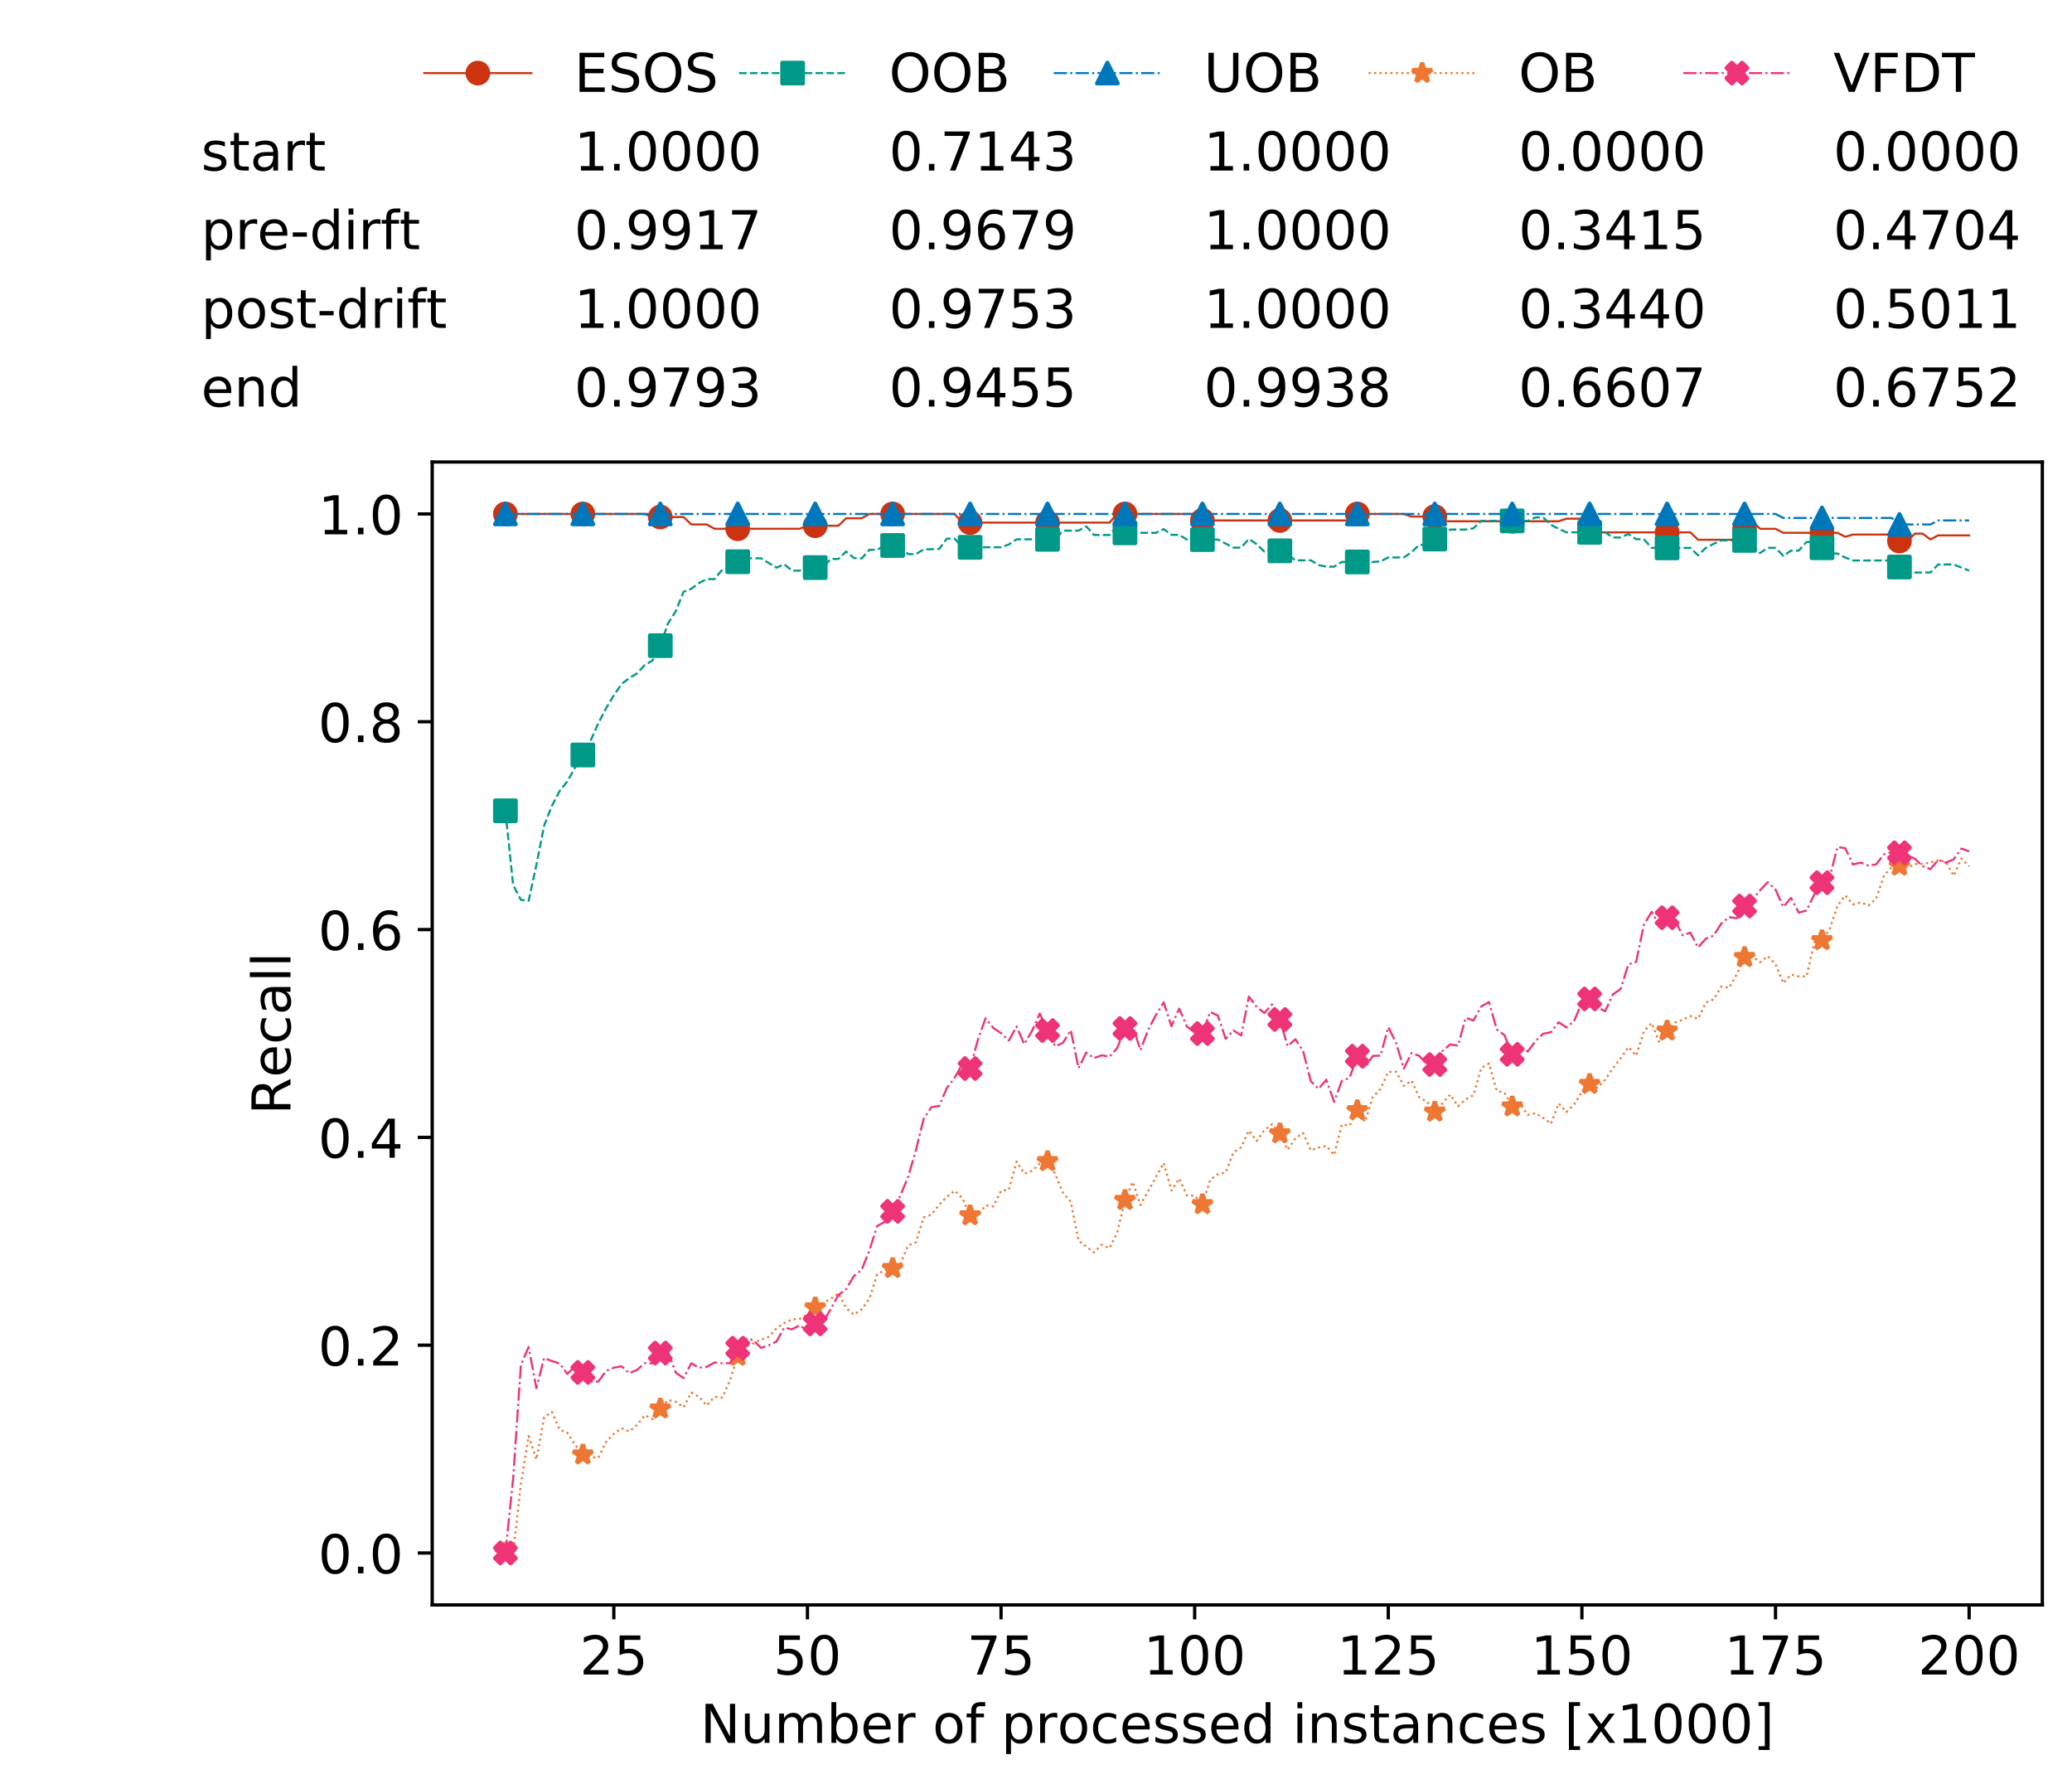<?xml version="1.0" encoding="utf-8" standalone="no"?>
<!DOCTYPE svg PUBLIC "-//W3C//DTD SVG 1.1//EN"
  "http://www.w3.org/Graphics/SVG/1.1/DTD/svg11.dtd">
<!-- Created with matplotlib (https://matplotlib.org/) -->
<svg height="432.615pt" version="1.1" viewBox="0 0 502.65 432.615" width="502.65pt" xmlns="http://www.w3.org/2000/svg" xmlns:xlink="http://www.w3.org/1999/xlink">
 <defs>
  <style type="text/css">
*{stroke-linecap:butt;stroke-linejoin:round;white-space:pre;}
  </style>
 </defs>
 <g id="figure_1">
  <g id="patch_1">
   <path d="M 0 432.615 
L 502.65 432.615 
L 502.65 0 
L 0 0 
z
" style="fill:#ffffff;"/>
  </g>
  <g id="axes_1">
   <g id="patch_2">
    <path d="M 104.85 389.252 
L 495.45 389.252 
L 495.45 112.052 
L 104.85 112.052 
z
" style="fill:#ffffff;"/>
   </g>
   <g id="matplotlib.axis_1">
    <g id="xtick_1">
     <g id="line2d_1">
      <defs>
       <path d="M 0 0 
L 0 3.5 
" id="m7c05df4b5e" style="stroke:#000000;stroke-width:0.8;"/>
      </defs>
      <g>
       <use style="stroke:#000000;stroke-width:0.8;" x="148.908" xlink:href="#m7c05df4b5e" y="389.252"/>
      </g>
     </g>
     <g id="text_1">
      <!-- 25 -->
      <defs>
       <path d="M 19.188 8.297 
L 53.609 8.297 
L 53.609 0 
L 7.328 0 
L 7.328 8.297 
Q 12.938 14.109 22.625 23.891 
Q 32.328 33.688 34.812 36.531 
Q 39.547 41.844 41.422 45.531 
Q 43.312 49.219 43.312 52.781 
Q 43.312 58.594 39.234 62.25 
Q 35.156 65.922 28.609 65.922 
Q 23.969 65.922 18.812 64.312 
Q 13.672 62.703 7.812 59.422 
L 7.812 69.391 
Q 13.766 71.781 18.938 73 
Q 24.125 74.219 28.422 74.219 
Q 39.75 74.219 46.484 68.547 
Q 53.219 62.891 53.219 53.422 
Q 53.219 48.922 51.531 44.891 
Q 49.859 40.875 45.406 35.406 
Q 44.188 33.984 37.641 27.219 
Q 31.109 20.453 19.188 8.297 
z
" id="DejaVuSans-50"/>
       <path d="M 10.797 72.906 
L 49.516 72.906 
L 49.516 64.594 
L 19.828 64.594 
L 19.828 46.734 
Q 21.969 47.469 24.109 47.828 
Q 26.266 48.188 28.422 48.188 
Q 40.625 48.188 47.75 41.5 
Q 54.891 34.812 54.891 23.391 
Q 54.891 11.625 47.562 5.094 
Q 40.234 -1.422 26.906 -1.422 
Q 22.312 -1.422 17.547 -0.641 
Q 12.797 0.141 7.719 1.703 
L 7.719 11.625 
Q 12.109 9.234 16.797 8.062 
Q 21.484 6.891 26.703 6.891 
Q 35.156 6.891 40.078 11.328 
Q 45.016 15.766 45.016 23.391 
Q 45.016 31 40.078 35.438 
Q 35.156 39.891 26.703 39.891 
Q 22.75 39.891 18.812 39.016 
Q 14.891 38.141 10.797 36.281 
z
" id="DejaVuSans-53"/>
      </defs>
      <g transform="translate(140.636 406.13)scale(0.13 -0.13)">
       <use xlink:href="#DejaVuSans-50"/>
       <use x="63.623" xlink:href="#DejaVuSans-53"/>
      </g>
     </g>
    </g>
    <g id="xtick_2">
     <g id="line2d_2">
      <g>
       <use style="stroke:#000000;stroke-width:0.8;" x="195.877" xlink:href="#m7c05df4b5e" y="389.252"/>
      </g>
     </g>
     <g id="text_2">
      <!-- 50 -->
      <defs>
       <path d="M 31.781 66.406 
Q 24.172 66.406 20.328 58.906 
Q 16.5 51.422 16.5 36.375 
Q 16.5 21.391 20.328 13.891 
Q 24.172 6.391 31.781 6.391 
Q 39.453 6.391 43.281 13.891 
Q 47.125 21.391 47.125 36.375 
Q 47.125 51.422 43.281 58.906 
Q 39.453 66.406 31.781 66.406 
z
M 31.781 74.219 
Q 44.047 74.219 50.516 64.516 
Q 56.984 54.828 56.984 36.375 
Q 56.984 17.969 50.516 8.266 
Q 44.047 -1.422 31.781 -1.422 
Q 19.531 -1.422 13.062 8.266 
Q 6.594 17.969 6.594 36.375 
Q 6.594 54.828 13.062 64.516 
Q 19.531 74.219 31.781 74.219 
z
" id="DejaVuSans-48"/>
      </defs>
      <g transform="translate(187.606 406.13)scale(0.13 -0.13)">
       <use xlink:href="#DejaVuSans-53"/>
       <use x="63.623" xlink:href="#DejaVuSans-48"/>
      </g>
     </g>
    </g>
    <g id="xtick_3">
     <g id="line2d_3">
      <g>
       <use style="stroke:#000000;stroke-width:0.8;" x="242.847" xlink:href="#m7c05df4b5e" y="389.252"/>
      </g>
     </g>
     <g id="text_3">
      <!-- 75 -->
      <defs>
       <path d="M 8.203 72.906 
L 55.078 72.906 
L 55.078 68.703 
L 28.609 0 
L 18.312 0 
L 43.219 64.594 
L 8.203 64.594 
z
" id="DejaVuSans-55"/>
      </defs>
      <g transform="translate(234.576 406.13)scale(0.13 -0.13)">
       <use xlink:href="#DejaVuSans-55"/>
       <use x="63.623" xlink:href="#DejaVuSans-53"/>
      </g>
     </g>
    </g>
    <g id="xtick_4">
     <g id="line2d_4">
      <g>
       <use style="stroke:#000000;stroke-width:0.8;" x="289.817" xlink:href="#m7c05df4b5e" y="389.252"/>
      </g>
     </g>
     <g id="text_4">
      <!-- 100 -->
      <defs>
       <path d="M 12.406 8.297 
L 28.516 8.297 
L 28.516 63.922 
L 10.984 60.406 
L 10.984 69.391 
L 28.422 72.906 
L 38.281 72.906 
L 38.281 8.297 
L 54.391 8.297 
L 54.391 0 
L 12.406 0 
z
" id="DejaVuSans-49"/>
      </defs>
      <g transform="translate(277.41 406.13)scale(0.13 -0.13)">
       <use xlink:href="#DejaVuSans-49"/>
       <use x="63.623" xlink:href="#DejaVuSans-48"/>
       <use x="127.246" xlink:href="#DejaVuSans-48"/>
      </g>
     </g>
    </g>
    <g id="xtick_5">
     <g id="line2d_5">
      <g>
       <use style="stroke:#000000;stroke-width:0.8;" x="336.786" xlink:href="#m7c05df4b5e" y="389.252"/>
      </g>
     </g>
     <g id="text_5">
      <!-- 125 -->
      <g transform="translate(324.379 406.13)scale(0.13 -0.13)">
       <use xlink:href="#DejaVuSans-49"/>
       <use x="63.623" xlink:href="#DejaVuSans-50"/>
       <use x="127.246" xlink:href="#DejaVuSans-53"/>
      </g>
     </g>
    </g>
    <g id="xtick_6">
     <g id="line2d_6">
      <g>
       <use style="stroke:#000000;stroke-width:0.8;" x="383.756" xlink:href="#m7c05df4b5e" y="389.252"/>
      </g>
     </g>
     <g id="text_6">
      <!-- 150 -->
      <g transform="translate(371.349 406.13)scale(0.13 -0.13)">
       <use xlink:href="#DejaVuSans-49"/>
       <use x="63.623" xlink:href="#DejaVuSans-53"/>
       <use x="127.246" xlink:href="#DejaVuSans-48"/>
      </g>
     </g>
    </g>
    <g id="xtick_7">
     <g id="line2d_7">
      <g>
       <use style="stroke:#000000;stroke-width:0.8;" x="430.726" xlink:href="#m7c05df4b5e" y="389.252"/>
      </g>
     </g>
     <g id="text_7">
      <!-- 175 -->
      <g transform="translate(418.319 406.13)scale(0.13 -0.13)">
       <use xlink:href="#DejaVuSans-49"/>
       <use x="63.623" xlink:href="#DejaVuSans-55"/>
       <use x="127.246" xlink:href="#DejaVuSans-53"/>
      </g>
     </g>
    </g>
    <g id="xtick_8">
     <g id="line2d_8">
      <g>
       <use style="stroke:#000000;stroke-width:0.8;" x="477.695" xlink:href="#m7c05df4b5e" y="389.252"/>
      </g>
     </g>
     <g id="text_8">
      <!-- 200 -->
      <g transform="translate(465.289 406.13)scale(0.13 -0.13)">
       <use xlink:href="#DejaVuSans-50"/>
       <use x="63.623" xlink:href="#DejaVuSans-48"/>
       <use x="127.246" xlink:href="#DejaVuSans-48"/>
      </g>
     </g>
    </g>
    <g id="text_9">
     <!-- Number of processed instances [x1000] -->
     <defs>
      <path d="M 9.812 72.906 
L 23.094 72.906 
L 55.422 11.922 
L 55.422 72.906 
L 64.984 72.906 
L 64.984 0 
L 51.703 0 
L 19.391 60.984 
L 19.391 0 
L 9.812 0 
z
" id="DejaVuSans-78"/>
      <path d="M 8.5 21.578 
L 8.5 54.688 
L 17.484 54.688 
L 17.484 21.922 
Q 17.484 14.156 20.5 10.266 
Q 23.531 6.391 29.594 6.391 
Q 36.859 6.391 41.078 11.031 
Q 45.312 15.672 45.312 23.688 
L 45.312 54.688 
L 54.297 54.688 
L 54.297 0 
L 45.312 0 
L 45.312 8.406 
Q 42.047 3.422 37.719 1 
Q 33.406 -1.422 27.688 -1.422 
Q 18.266 -1.422 13.375 4.438 
Q 8.5 10.297 8.5 21.578 
z
M 31.109 56 
z
" id="DejaVuSans-117"/>
      <path d="M 52 44.188 
Q 55.375 50.25 60.062 53.125 
Q 64.75 56 71.094 56 
Q 79.641 56 84.281 50.016 
Q 88.922 44.047 88.922 33.016 
L 88.922 0 
L 79.891 0 
L 79.891 32.719 
Q 79.891 40.578 77.094 44.375 
Q 74.312 48.188 68.609 48.188 
Q 61.625 48.188 57.562 43.547 
Q 53.516 38.922 53.516 30.906 
L 53.516 0 
L 44.484 0 
L 44.484 32.719 
Q 44.484 40.625 41.703 44.406 
Q 38.922 48.188 33.109 48.188 
Q 26.219 48.188 22.156 43.531 
Q 18.109 38.875 18.109 30.906 
L 18.109 0 
L 9.078 0 
L 9.078 54.688 
L 18.109 54.688 
L 18.109 46.188 
Q 21.188 51.219 25.484 53.609 
Q 29.781 56 35.688 56 
Q 41.656 56 45.828 52.969 
Q 50 49.953 52 44.188 
z
" id="DejaVuSans-109"/>
      <path d="M 48.688 27.297 
Q 48.688 37.203 44.609 42.844 
Q 40.531 48.484 33.406 48.484 
Q 26.266 48.484 22.188 42.844 
Q 18.109 37.203 18.109 27.297 
Q 18.109 17.391 22.188 11.75 
Q 26.266 6.109 33.406 6.109 
Q 40.531 6.109 44.609 11.75 
Q 48.688 17.391 48.688 27.297 
z
M 18.109 46.391 
Q 20.953 51.266 25.266 53.625 
Q 29.594 56 35.594 56 
Q 45.562 56 51.781 48.094 
Q 58.016 40.188 58.016 27.297 
Q 58.016 14.406 51.781 6.484 
Q 45.562 -1.422 35.594 -1.422 
Q 29.594 -1.422 25.266 0.953 
Q 20.953 3.328 18.109 8.203 
L 18.109 0 
L 9.078 0 
L 9.078 75.984 
L 18.109 75.984 
z
" id="DejaVuSans-98"/>
      <path d="M 56.203 29.594 
L 56.203 25.203 
L 14.891 25.203 
Q 15.484 15.922 20.484 11.062 
Q 25.484 6.203 34.422 6.203 
Q 39.594 6.203 44.453 7.469 
Q 49.312 8.734 54.109 11.281 
L 54.109 2.781 
Q 49.266 0.734 44.188 -0.344 
Q 39.109 -1.422 33.891 -1.422 
Q 20.797 -1.422 13.156 6.188 
Q 5.516 13.812 5.516 26.812 
Q 5.516 40.234 12.766 48.109 
Q 20.016 56 32.328 56 
Q 43.359 56 49.781 48.891 
Q 56.203 41.797 56.203 29.594 
z
M 47.219 32.234 
Q 47.125 39.594 43.094 43.984 
Q 39.062 48.391 32.422 48.391 
Q 24.906 48.391 20.391 44.141 
Q 15.875 39.891 15.188 32.172 
z
" id="DejaVuSans-101"/>
      <path d="M 41.109 46.297 
Q 39.594 47.172 37.812 47.578 
Q 36.031 48 33.891 48 
Q 26.266 48 22.188 43.047 
Q 18.109 38.094 18.109 28.812 
L 18.109 0 
L 9.078 0 
L 9.078 54.688 
L 18.109 54.688 
L 18.109 46.188 
Q 20.953 51.172 25.484 53.578 
Q 30.031 56 36.531 56 
Q 37.453 56 38.578 55.875 
Q 39.703 55.766 41.062 55.516 
z
" id="DejaVuSans-114"/>
      <path id="DejaVuSans-32"/>
      <path d="M 30.609 48.391 
Q 23.391 48.391 19.188 42.75 
Q 14.984 37.109 14.984 27.297 
Q 14.984 17.484 19.156 11.844 
Q 23.344 6.203 30.609 6.203 
Q 37.797 6.203 41.984 11.859 
Q 46.188 17.531 46.188 27.297 
Q 46.188 37.016 41.984 42.703 
Q 37.797 48.391 30.609 48.391 
z
M 30.609 56 
Q 42.328 56 49.016 48.375 
Q 55.719 40.766 55.719 27.297 
Q 55.719 13.875 49.016 6.219 
Q 42.328 -1.422 30.609 -1.422 
Q 18.844 -1.422 12.172 6.219 
Q 5.516 13.875 5.516 27.297 
Q 5.516 40.766 12.172 48.375 
Q 18.844 56 30.609 56 
z
" id="DejaVuSans-111"/>
      <path d="M 37.109 75.984 
L 37.109 68.5 
L 28.516 68.5 
Q 23.688 68.5 21.797 66.547 
Q 19.922 64.594 19.922 59.516 
L 19.922 54.688 
L 34.719 54.688 
L 34.719 47.703 
L 19.922 47.703 
L 19.922 0 
L 10.891 0 
L 10.891 47.703 
L 2.297 47.703 
L 2.297 54.688 
L 10.891 54.688 
L 10.891 58.5 
Q 10.891 67.625 15.141 71.797 
Q 19.391 75.984 28.609 75.984 
z
" id="DejaVuSans-102"/>
      <path d="M 18.109 8.203 
L 18.109 -20.797 
L 9.078 -20.797 
L 9.078 54.688 
L 18.109 54.688 
L 18.109 46.391 
Q 20.953 51.266 25.266 53.625 
Q 29.594 56 35.594 56 
Q 45.562 56 51.781 48.094 
Q 58.016 40.188 58.016 27.297 
Q 58.016 14.406 51.781 6.484 
Q 45.562 -1.422 35.594 -1.422 
Q 29.594 -1.422 25.266 0.953 
Q 20.953 3.328 18.109 8.203 
z
M 48.688 27.297 
Q 48.688 37.203 44.609 42.844 
Q 40.531 48.484 33.406 48.484 
Q 26.266 48.484 22.188 42.844 
Q 18.109 37.203 18.109 27.297 
Q 18.109 17.391 22.188 11.75 
Q 26.266 6.109 33.406 6.109 
Q 40.531 6.109 44.609 11.75 
Q 48.688 17.391 48.688 27.297 
z
" id="DejaVuSans-112"/>
      <path d="M 48.781 52.594 
L 48.781 44.188 
Q 44.969 46.297 41.141 47.344 
Q 37.312 48.391 33.406 48.391 
Q 24.656 48.391 19.812 42.844 
Q 14.984 37.312 14.984 27.297 
Q 14.984 17.281 19.812 11.734 
Q 24.656 6.203 33.406 6.203 
Q 37.312 6.203 41.141 7.25 
Q 44.969 8.297 48.781 10.406 
L 48.781 2.094 
Q 45.016 0.344 40.984 -0.531 
Q 36.969 -1.422 32.422 -1.422 
Q 20.062 -1.422 12.781 6.344 
Q 5.516 14.109 5.516 27.297 
Q 5.516 40.672 12.859 48.328 
Q 20.219 56 33.016 56 
Q 37.156 56 41.109 55.141 
Q 45.062 54.297 48.781 52.594 
z
" id="DejaVuSans-99"/>
      <path d="M 44.281 53.078 
L 44.281 44.578 
Q 40.484 46.531 36.375 47.5 
Q 32.281 48.484 27.875 48.484 
Q 21.188 48.484 17.844 46.438 
Q 14.5 44.391 14.5 40.281 
Q 14.5 37.156 16.891 35.375 
Q 19.281 33.594 26.516 31.984 
L 29.594 31.297 
Q 39.156 29.25 43.188 25.516 
Q 47.219 21.781 47.219 15.094 
Q 47.219 7.469 41.188 3.016 
Q 35.156 -1.422 24.609 -1.422 
Q 20.219 -1.422 15.453 -0.562 
Q 10.688 0.297 5.422 2 
L 5.422 11.281 
Q 10.406 8.688 15.234 7.391 
Q 20.062 6.109 24.812 6.109 
Q 31.156 6.109 34.562 8.281 
Q 37.984 10.453 37.984 14.406 
Q 37.984 18.062 35.516 20.016 
Q 33.062 21.969 24.703 23.781 
L 21.578 24.516 
Q 13.234 26.266 9.516 29.906 
Q 5.812 33.547 5.812 39.891 
Q 5.812 47.609 11.281 51.797 
Q 16.75 56 26.812 56 
Q 31.781 56 36.172 55.266 
Q 40.578 54.547 44.281 53.078 
z
" id="DejaVuSans-115"/>
      <path d="M 45.406 46.391 
L 45.406 75.984 
L 54.391 75.984 
L 54.391 0 
L 45.406 0 
L 45.406 8.203 
Q 42.578 3.328 38.25 0.953 
Q 33.938 -1.422 27.875 -1.422 
Q 17.969 -1.422 11.734 6.484 
Q 5.516 14.406 5.516 27.297 
Q 5.516 40.188 11.734 48.094 
Q 17.969 56 27.875 56 
Q 33.938 56 38.25 53.625 
Q 42.578 51.266 45.406 46.391 
z
M 14.797 27.297 
Q 14.797 17.391 18.875 11.75 
Q 22.953 6.109 30.078 6.109 
Q 37.203 6.109 41.297 11.75 
Q 45.406 17.391 45.406 27.297 
Q 45.406 37.203 41.297 42.844 
Q 37.203 48.484 30.078 48.484 
Q 22.953 48.484 18.875 42.844 
Q 14.797 37.203 14.797 27.297 
z
" id="DejaVuSans-100"/>
      <path d="M 9.422 54.688 
L 18.406 54.688 
L 18.406 0 
L 9.422 0 
z
M 9.422 75.984 
L 18.406 75.984 
L 18.406 64.594 
L 9.422 64.594 
z
" id="DejaVuSans-105"/>
      <path d="M 54.891 33.016 
L 54.891 0 
L 45.906 0 
L 45.906 32.719 
Q 45.906 40.484 42.875 44.328 
Q 39.844 48.188 33.797 48.188 
Q 26.516 48.188 22.312 43.547 
Q 18.109 38.922 18.109 30.906 
L 18.109 0 
L 9.078 0 
L 9.078 54.688 
L 18.109 54.688 
L 18.109 46.188 
Q 21.344 51.125 25.703 53.562 
Q 30.078 56 35.797 56 
Q 45.219 56 50.047 50.172 
Q 54.891 44.344 54.891 33.016 
z
" id="DejaVuSans-110"/>
      <path d="M 18.312 70.219 
L 18.312 54.688 
L 36.812 54.688 
L 36.812 47.703 
L 18.312 47.703 
L 18.312 18.016 
Q 18.312 11.328 20.141 9.422 
Q 21.969 7.516 27.594 7.516 
L 36.812 7.516 
L 36.812 0 
L 27.594 0 
Q 17.188 0 13.234 3.875 
Q 9.281 7.766 9.281 18.016 
L 9.281 47.703 
L 2.688 47.703 
L 2.688 54.688 
L 9.281 54.688 
L 9.281 70.219 
z
" id="DejaVuSans-116"/>
      <path d="M 34.281 27.484 
Q 23.391 27.484 19.188 25 
Q 14.984 22.516 14.984 16.5 
Q 14.984 11.719 18.141 8.906 
Q 21.297 6.109 26.703 6.109 
Q 34.188 6.109 38.703 11.406 
Q 43.219 16.703 43.219 25.484 
L 43.219 27.484 
z
M 52.203 31.203 
L 52.203 0 
L 43.219 0 
L 43.219 8.297 
Q 40.141 3.328 35.547 0.953 
Q 30.953 -1.422 24.312 -1.422 
Q 15.922 -1.422 10.953 3.297 
Q 6 8.016 6 15.922 
Q 6 25.141 12.172 29.828 
Q 18.359 34.516 30.609 34.516 
L 43.219 34.516 
L 43.219 35.406 
Q 43.219 41.609 39.141 45 
Q 35.062 48.391 27.688 48.391 
Q 23 48.391 18.547 47.266 
Q 14.109 46.141 10.016 43.891 
L 10.016 52.203 
Q 14.938 54.109 19.578 55.047 
Q 24.219 56 28.609 56 
Q 40.484 56 46.344 49.844 
Q 52.203 43.703 52.203 31.203 
z
" id="DejaVuSans-97"/>
      <path d="M 8.594 75.984 
L 29.297 75.984 
L 29.297 69 
L 17.578 69 
L 17.578 -6.203 
L 29.297 -6.203 
L 29.297 -13.188 
L 8.594 -13.188 
z
" id="DejaVuSans-91"/>
      <path d="M 54.891 54.688 
L 35.109 28.078 
L 55.906 0 
L 45.312 0 
L 29.391 21.484 
L 13.484 0 
L 2.875 0 
L 24.125 28.609 
L 4.688 54.688 
L 15.281 54.688 
L 29.781 35.203 
L 44.281 54.688 
z
" id="DejaVuSans-120"/>
      <path d="M 30.422 75.984 
L 30.422 -13.188 
L 9.719 -13.188 
L 9.719 -6.203 
L 21.391 -6.203 
L 21.391 69 
L 9.719 69 
L 9.719 75.984 
z
" id="DejaVuSans-93"/>
     </defs>
     <g transform="translate(169.881 422.711)scale(0.13 -0.13)">
      <use xlink:href="#DejaVuSans-78"/>
      <use x="74.805" xlink:href="#DejaVuSans-117"/>
      <use x="138.184" xlink:href="#DejaVuSans-109"/>
      <use x="235.596" xlink:href="#DejaVuSans-98"/>
      <use x="299.072" xlink:href="#DejaVuSans-101"/>
      <use x="360.596" xlink:href="#DejaVuSans-114"/>
      <use x="401.709" xlink:href="#DejaVuSans-32"/>
      <use x="433.496" xlink:href="#DejaVuSans-111"/>
      <use x="494.678" xlink:href="#DejaVuSans-102"/>
      <use x="529.883" xlink:href="#DejaVuSans-32"/>
      <use x="561.67" xlink:href="#DejaVuSans-112"/>
      <use x="625.146" xlink:href="#DejaVuSans-114"/>
      <use x="666.229" xlink:href="#DejaVuSans-111"/>
      <use x="727.41" xlink:href="#DejaVuSans-99"/>
      <use x="782.391" xlink:href="#DejaVuSans-101"/>
      <use x="843.914" xlink:href="#DejaVuSans-115"/>
      <use x="896.014" xlink:href="#DejaVuSans-115"/>
      <use x="948.113" xlink:href="#DejaVuSans-101"/>
      <use x="1009.637" xlink:href="#DejaVuSans-100"/>
      <use x="1073.113" xlink:href="#DejaVuSans-32"/>
      <use x="1104.9" xlink:href="#DejaVuSans-105"/>
      <use x="1132.684" xlink:href="#DejaVuSans-110"/>
      <use x="1196.062" xlink:href="#DejaVuSans-115"/>
      <use x="1248.162" xlink:href="#DejaVuSans-116"/>
      <use x="1287.371" xlink:href="#DejaVuSans-97"/>
      <use x="1348.65" xlink:href="#DejaVuSans-110"/>
      <use x="1412.029" xlink:href="#DejaVuSans-99"/>
      <use x="1467.01" xlink:href="#DejaVuSans-101"/>
      <use x="1528.533" xlink:href="#DejaVuSans-115"/>
      <use x="1580.633" xlink:href="#DejaVuSans-32"/>
      <use x="1612.42" xlink:href="#DejaVuSans-91"/>
      <use x="1651.434" xlink:href="#DejaVuSans-120"/>
      <use x="1710.613" xlink:href="#DejaVuSans-49"/>
      <use x="1774.236" xlink:href="#DejaVuSans-48"/>
      <use x="1837.859" xlink:href="#DejaVuSans-48"/>
      <use x="1901.482" xlink:href="#DejaVuSans-48"/>
      <use x="1965.105" xlink:href="#DejaVuSans-93"/>
     </g>
    </g>
   </g>
   <g id="matplotlib.axis_2">
    <g id="ytick_1">
     <g id="line2d_9">
      <defs>
       <path d="M 0 0 
L -3.5 0 
" id="mc1fd90fb53" style="stroke:#000000;stroke-width:0.8;"/>
      </defs>
      <g>
       <use style="stroke:#000000;stroke-width:0.8;" x="104.85" xlink:href="#mc1fd90fb53" y="376.652"/>
      </g>
     </g>
     <g id="text_10">
      <!-- 0.0 -->
      <defs>
       <path d="M 10.688 12.406 
L 21 12.406 
L 21 0 
L 10.688 0 
z
" id="DejaVuSans-46"/>
      </defs>
      <g transform="translate(77.176 381.591)scale(0.13 -0.13)">
       <use xlink:href="#DejaVuSans-48"/>
       <use x="63.623" xlink:href="#DejaVuSans-46"/>
       <use x="95.41" xlink:href="#DejaVuSans-48"/>
      </g>
     </g>
    </g>
    <g id="ytick_2">
     <g id="line2d_10">
      <g>
       <use style="stroke:#000000;stroke-width:0.8;" x="104.85" xlink:href="#mc1fd90fb53" y="326.252"/>
      </g>
     </g>
     <g id="text_11">
      <!-- 0.2 -->
      <g transform="translate(77.176 331.191)scale(0.13 -0.13)">
       <use xlink:href="#DejaVuSans-48"/>
       <use x="63.623" xlink:href="#DejaVuSans-46"/>
       <use x="95.41" xlink:href="#DejaVuSans-50"/>
      </g>
     </g>
    </g>
    <g id="ytick_3">
     <g id="line2d_11">
      <g>
       <use style="stroke:#000000;stroke-width:0.8;" x="104.85" xlink:href="#mc1fd90fb53" y="275.852"/>
      </g>
     </g>
     <g id="text_12">
      <!-- 0.4 -->
      <defs>
       <path d="M 37.797 64.312 
L 12.891 25.391 
L 37.797 25.391 
z
M 35.203 72.906 
L 47.609 72.906 
L 47.609 25.391 
L 58.016 25.391 
L 58.016 17.188 
L 47.609 17.188 
L 47.609 0 
L 37.797 0 
L 37.797 17.188 
L 4.891 17.188 
L 4.891 26.703 
z
" id="DejaVuSans-52"/>
      </defs>
      <g transform="translate(77.176 280.791)scale(0.13 -0.13)">
       <use xlink:href="#DejaVuSans-48"/>
       <use x="63.623" xlink:href="#DejaVuSans-46"/>
       <use x="95.41" xlink:href="#DejaVuSans-52"/>
      </g>
     </g>
    </g>
    <g id="ytick_4">
     <g id="line2d_12">
      <g>
       <use style="stroke:#000000;stroke-width:0.8;" x="104.85" xlink:href="#mc1fd90fb53" y="225.452"/>
      </g>
     </g>
     <g id="text_13">
      <!-- 0.6 -->
      <defs>
       <path d="M 33.016 40.375 
Q 26.375 40.375 22.484 35.828 
Q 18.609 31.297 18.609 23.391 
Q 18.609 15.531 22.484 10.953 
Q 26.375 6.391 33.016 6.391 
Q 39.656 6.391 43.531 10.953 
Q 47.406 15.531 47.406 23.391 
Q 47.406 31.297 43.531 35.828 
Q 39.656 40.375 33.016 40.375 
z
M 52.594 71.297 
L 52.594 62.312 
Q 48.875 64.062 45.094 64.984 
Q 41.312 65.922 37.594 65.922 
Q 27.828 65.922 22.672 59.328 
Q 17.531 52.734 16.797 39.406 
Q 19.672 43.656 24.016 45.922 
Q 28.375 48.188 33.594 48.188 
Q 44.578 48.188 50.953 41.516 
Q 57.328 34.859 57.328 23.391 
Q 57.328 12.156 50.688 5.359 
Q 44.047 -1.422 33.016 -1.422 
Q 20.359 -1.422 13.672 8.266 
Q 6.984 17.969 6.984 36.375 
Q 6.984 53.656 15.188 63.938 
Q 23.391 74.219 37.203 74.219 
Q 40.922 74.219 44.703 73.484 
Q 48.484 72.75 52.594 71.297 
z
" id="DejaVuSans-54"/>
      </defs>
      <g transform="translate(77.176 230.391)scale(0.13 -0.13)">
       <use xlink:href="#DejaVuSans-48"/>
       <use x="63.623" xlink:href="#DejaVuSans-46"/>
       <use x="95.41" xlink:href="#DejaVuSans-54"/>
      </g>
     </g>
    </g>
    <g id="ytick_5">
     <g id="line2d_13">
      <g>
       <use style="stroke:#000000;stroke-width:0.8;" x="104.85" xlink:href="#mc1fd90fb53" y="175.052"/>
      </g>
     </g>
     <g id="text_14">
      <!-- 0.8 -->
      <defs>
       <path d="M 31.781 34.625 
Q 24.75 34.625 20.719 30.859 
Q 16.703 27.094 16.703 20.516 
Q 16.703 13.922 20.719 10.156 
Q 24.75 6.391 31.781 6.391 
Q 38.812 6.391 42.859 10.172 
Q 46.922 13.969 46.922 20.516 
Q 46.922 27.094 42.891 30.859 
Q 38.875 34.625 31.781 34.625 
z
M 21.922 38.812 
Q 15.578 40.375 12.031 44.719 
Q 8.5 49.078 8.5 55.328 
Q 8.5 64.062 14.719 69.141 
Q 20.953 74.219 31.781 74.219 
Q 42.672 74.219 48.875 69.141 
Q 55.078 64.062 55.078 55.328 
Q 55.078 49.078 51.531 44.719 
Q 48 40.375 41.703 38.812 
Q 48.828 37.156 52.797 32.312 
Q 56.781 27.484 56.781 20.516 
Q 56.781 9.906 50.312 4.234 
Q 43.844 -1.422 31.781 -1.422 
Q 19.734 -1.422 13.25 4.234 
Q 6.781 9.906 6.781 20.516 
Q 6.781 27.484 10.781 32.312 
Q 14.797 37.156 21.922 38.812 
z
M 18.312 54.391 
Q 18.312 48.734 21.844 45.562 
Q 25.391 42.391 31.781 42.391 
Q 38.141 42.391 41.719 45.562 
Q 45.312 48.734 45.312 54.391 
Q 45.312 60.062 41.719 63.234 
Q 38.141 66.406 31.781 66.406 
Q 25.391 66.406 21.844 63.234 
Q 18.312 60.062 18.312 54.391 
z
" id="DejaVuSans-56"/>
      </defs>
      <g transform="translate(77.176 179.991)scale(0.13 -0.13)">
       <use xlink:href="#DejaVuSans-48"/>
       <use x="63.623" xlink:href="#DejaVuSans-46"/>
       <use x="95.41" xlink:href="#DejaVuSans-56"/>
      </g>
     </g>
    </g>
    <g id="ytick_6">
     <g id="line2d_14">
      <g>
       <use style="stroke:#000000;stroke-width:0.8;" x="104.85" xlink:href="#mc1fd90fb53" y="124.652"/>
      </g>
     </g>
     <g id="text_15">
      <!-- 1.0 -->
      <g transform="translate(77.176 129.591)scale(0.13 -0.13)">
       <use xlink:href="#DejaVuSans-49"/>
       <use x="63.623" xlink:href="#DejaVuSans-46"/>
       <use x="95.41" xlink:href="#DejaVuSans-48"/>
      </g>
     </g>
    </g>
    <g id="text_16">
     <!-- Recall -->
     <defs>
      <path d="M 44.391 34.188 
Q 47.562 33.109 50.562 29.594 
Q 53.562 26.078 56.594 19.922 
L 66.609 0 
L 56 0 
L 46.688 18.703 
Q 43.062 26.031 39.672 28.422 
Q 36.281 30.812 30.422 30.812 
L 19.672 30.812 
L 19.672 0 
L 9.812 0 
L 9.812 72.906 
L 32.078 72.906 
Q 44.578 72.906 50.734 67.672 
Q 56.891 62.453 56.891 51.906 
Q 56.891 45.016 53.688 40.469 
Q 50.484 35.938 44.391 34.188 
z
M 19.672 64.797 
L 19.672 38.922 
L 32.078 38.922 
Q 39.203 38.922 42.844 42.219 
Q 46.484 45.516 46.484 51.906 
Q 46.484 58.297 42.844 61.547 
Q 39.203 64.797 32.078 64.797 
z
" id="DejaVuSans-82"/>
      <path d="M 9.422 75.984 
L 18.406 75.984 
L 18.406 0 
L 9.422 0 
z
" id="DejaVuSans-108"/>
     </defs>
     <g transform="translate(70.472 270.333)rotate(-90)scale(0.13 -0.13)">
      <use xlink:href="#DejaVuSans-82"/>
      <use x="69.42" xlink:href="#DejaVuSans-101"/>
      <use x="130.943" xlink:href="#DejaVuSans-99"/>
      <use x="185.924" xlink:href="#DejaVuSans-97"/>
      <use x="247.203" xlink:href="#DejaVuSans-108"/>
      <use x="274.986" xlink:href="#DejaVuSans-108"/>
     </g>
    </g>
   </g>
   <g id="line2d_15"/>
   <g id="line2d_16"/>
   <g id="line2d_17"/>
   <g id="line2d_18"/>
   <g id="line2d_19"/>
   <g id="line2d_20">
    <path clip-path="url(#p11d8722602)" d="M 122.605 124.652 
L 156.423 124.652 
L 158.302 125.393 
L 165.817 125.393 
L 167.695 127.193 
L 171.453 127.193 
L 173.332 128.243 
L 193.998 128.243 
L 195.877 127.502 
L 203.392 127.502 
L 205.271 125.702 
L 209.029 125.702 
L 210.908 124.652 
L 231.574 124.652 
L 233.453 126.752 
L 269.15 126.752 
L 271.029 124.652 
L 289.817 124.652 
L 291.695 126.227 
L 327.392 126.227 
L 329.271 124.652 
L 340.544 124.652 
L 342.423 125.282 
L 348.059 125.282 
L 349.938 126.427 
L 378.12 126.427 
L 379.998 125.797 
L 383.756 125.797 
L 385.635 128.317 
L 387.514 129.11 
L 410.059 129.11 
L 411.938 130.91 
L 421.332 130.91 
L 423.211 128.39 
L 425.089 126.452 
L 426.968 128.252 
L 430.726 128.252 
L 432.605 129.221 
L 445.756 129.221 
L 447.635 130.19 
L 449.514 129.65 
L 458.908 129.65 
L 460.786 131.225 
L 462.665 131.225 
L 464.544 129.425 
L 466.423 129.425 
L 468.302 130.825 
L 470.18 129.856 
L 477.695 129.856 
L 477.695 129.856 
" style="fill:none;stroke:#cc3311;stroke-linecap:square;stroke-width:0.5;"/>
    <defs>
     <path d="M 0 2.5 
C 0.663 2.5 1.299 2.237 1.768 1.768 
C 2.237 1.299 2.5 0.663 2.5 0 
C 2.5 -0.663 2.237 -1.299 1.768 -1.768 
C 1.299 -2.237 0.663 -2.5 0 -2.5 
C -0.663 -2.5 -1.299 -2.237 -1.768 -1.768 
C -2.237 -1.299 -2.5 -0.663 -2.5 0 
C -2.5 0.663 -2.237 1.299 -1.768 1.768 
C -1.299 2.237 -0.663 2.5 0 2.5 
z
" id="medac6684c8" style="stroke:#cc3311;"/>
    </defs>
    <g clip-path="url(#p11d8722602)">
     <use style="fill:#cc3311;stroke:#cc3311;" x="122.605" xlink:href="#medac6684c8" y="124.652"/>
     <use style="fill:#cc3311;stroke:#cc3311;" x="141.392" xlink:href="#medac6684c8" y="124.652"/>
     <use style="fill:#cc3311;stroke:#cc3311;" x="160.18" xlink:href="#medac6684c8" y="125.393"/>
     <use style="fill:#cc3311;stroke:#cc3311;" x="178.968" xlink:href="#medac6684c8" y="128.243"/>
     <use style="fill:#cc3311;stroke:#cc3311;" x="197.756" xlink:href="#medac6684c8" y="127.502"/>
     <use style="fill:#cc3311;stroke:#cc3311;" x="216.544" xlink:href="#medac6684c8" y="124.652"/>
     <use style="fill:#cc3311;stroke:#cc3311;" x="235.332" xlink:href="#medac6684c8" y="126.752"/>
     <use style="fill:#cc3311;stroke:#cc3311;" x="254.12" xlink:href="#medac6684c8" y="126.752"/>
     <use style="fill:#cc3311;stroke:#cc3311;" x="272.908" xlink:href="#medac6684c8" y="124.652"/>
     <use style="fill:#cc3311;stroke:#cc3311;" x="291.695" xlink:href="#medac6684c8" y="126.227"/>
     <use style="fill:#cc3311;stroke:#cc3311;" x="310.483" xlink:href="#medac6684c8" y="126.227"/>
     <use style="fill:#cc3311;stroke:#cc3311;" x="329.271" xlink:href="#medac6684c8" y="124.652"/>
     <use style="fill:#cc3311;stroke:#cc3311;" x="348.059" xlink:href="#medac6684c8" y="125.282"/>
     <use style="fill:#cc3311;stroke:#cc3311;" x="366.847" xlink:href="#medac6684c8" y="126.427"/>
     <use style="fill:#cc3311;stroke:#cc3311;" x="385.635" xlink:href="#medac6684c8" y="128.317"/>
     <use style="fill:#cc3311;stroke:#cc3311;" x="404.423" xlink:href="#medac6684c8" y="129.11"/>
     <use style="fill:#cc3311;stroke:#cc3311;" x="423.211" xlink:href="#medac6684c8" y="128.39"/>
     <use style="fill:#cc3311;stroke:#cc3311;" x="441.998" xlink:href="#medac6684c8" y="129.221"/>
     <use style="fill:#cc3311;stroke:#cc3311;" x="460.786" xlink:href="#medac6684c8" y="131.225"/>
    </g>
   </g>
   <g id="line2d_21"/>
   <g id="line2d_22"/>
   <g id="line2d_23"/>
   <g id="line2d_24"/>
   <g id="line2d_25">
    <path clip-path="url(#p11d8722602)" d="M 122.605 196.652 
L 124.483 214.652 
L 126.362 218.252 
L 128.241 218.477 
L 130.12 209.792 
L 131.998 200.268 
L 133.877 195.466 
L 135.756 191.864 
L 137.635 189.487 
L 139.514 186.154 
L 141.392 183.108 
L 143.271 179.637 
L 145.15 175.407 
L 147.029 171.782 
L 148.908 168.64 
L 150.786 165.89 
L 152.665 164.453 
L 154.544 163.319 
L 156.423 161.284 
L 158.302 160.193 
L 160.18 156.593 
L 162.059 151.193 
L 163.938 148.253 
L 165.817 143.528 
L 167.695 142.808 
L 169.574 141.408 
L 171.453 140.454 
L 173.332 140.454 
L 175.211 138.163 
L 177.089 137.638 
L 178.968 136.238 
L 180.847 135.398 
L 184.605 135.398 
L 188.362 137.689 
L 190.241 136.849 
L 192.12 138.399 
L 193.998 138.399 
L 195.877 137.658 
L 199.635 137.658 
L 201.514 135.558 
L 203.392 135.558 
L 205.271 133.758 
L 207.15 135.333 
L 209.029 135.448 
L 210.908 133.348 
L 212.786 133.348 
L 214.665 132.298 
L 218.423 132.298 
L 220.302 134.398 
L 222.18 134.398 
L 224.059 133.252 
L 227.817 133.157 
L 229.695 130.637 
L 231.574 130.637 
L 233.453 132.737 
L 242.847 132.737 
L 244.726 132.062 
L 246.605 130.802 
L 255.998 130.802 
L 257.877 128.702 
L 261.635 128.702 
L 263.514 127.652 
L 265.392 129.752 
L 269.15 129.752 
L 271.029 127.652 
L 272.908 129.227 
L 280.423 129.227 
L 282.302 128.327 
L 284.18 129.727 
L 286.059 129.727 
L 287.938 130.872 
L 295.453 130.872 
L 299.211 132.811 
L 301.089 132.811 
L 302.968 130.711 
L 304.847 131.971 
L 306.726 133.771 
L 308.605 133.771 
L 310.483 133.596 
L 312.362 134.496 
L 314.241 135.896 
L 317.998 135.896 
L 319.877 137.041 
L 321.756 137.441 
L 323.635 137.441 
L 325.514 136.296 
L 333.029 136.296 
L 334.908 136.166 
L 336.786 135.197 
L 340.544 135.197 
L 342.423 133.937 
L 344.302 132.137 
L 346.18 132.137 
L 348.059 130.737 
L 349.938 129.837 
L 351.817 128.437 
L 355.574 128.437 
L 357.453 128.132 
L 359.332 126.332 
L 370.605 126.332 
L 372.483 125.492 
L 374.362 125.492 
L 376.241 127.292 
L 378.12 128.261 
L 379.998 129.101 
L 389.392 129.101 
L 391.271 130.361 
L 393.15 130.361 
L 395.029 129.521 
L 396.908 130.781 
L 398.786 130.781 
L 400.665 132.881 
L 410.059 132.881 
L 411.938 134.681 
L 413.817 132.881 
L 415.695 131.912 
L 417.574 131.072 
L 423.211 131.072 
L 425.089 132.332 
L 426.968 134.132 
L 428.847 132.872 
L 430.726 132.872 
L 432.605 134.81 
L 434.483 133.55 
L 436.362 133.55 
L 438.241 131.45 
L 440.12 131.45 
L 443.877 134.25 
L 445.756 134.25 
L 447.635 135.22 
L 449.514 135.94 
L 458.908 135.94 
L 460.786 137.515 
L 462.665 138.545 
L 464.544 138.845 
L 468.302 138.845 
L 470.18 136.907 
L 473.938 136.907 
L 477.695 138.394 
L 477.695 138.394 
" style="fill:none;stroke:#009988;stroke-dasharray:1.85,0.8;stroke-dashoffset:0;stroke-width:0.5;"/>
    <defs>
     <path d="M -2.5 2.5 
L 2.5 2.5 
L 2.5 -2.5 
L -2.5 -2.5 
z
" id="m2e997c34e1" style="stroke:#009988;stroke-linejoin:miter;"/>
    </defs>
    <g clip-path="url(#p11d8722602)">
     <use style="fill:#009988;stroke:#009988;stroke-linejoin:miter;" x="122.605" xlink:href="#m2e997c34e1" y="196.652"/>
     <use style="fill:#009988;stroke:#009988;stroke-linejoin:miter;" x="141.392" xlink:href="#m2e997c34e1" y="183.108"/>
     <use style="fill:#009988;stroke:#009988;stroke-linejoin:miter;" x="160.18" xlink:href="#m2e997c34e1" y="156.593"/>
     <use style="fill:#009988;stroke:#009988;stroke-linejoin:miter;" x="178.968" xlink:href="#m2e997c34e1" y="136.238"/>
     <use style="fill:#009988;stroke:#009988;stroke-linejoin:miter;" x="197.756" xlink:href="#m2e997c34e1" y="137.658"/>
     <use style="fill:#009988;stroke:#009988;stroke-linejoin:miter;" x="216.544" xlink:href="#m2e997c34e1" y="132.298"/>
     <use style="fill:#009988;stroke:#009988;stroke-linejoin:miter;" x="235.332" xlink:href="#m2e997c34e1" y="132.737"/>
     <use style="fill:#009988;stroke:#009988;stroke-linejoin:miter;" x="254.12" xlink:href="#m2e997c34e1" y="130.802"/>
     <use style="fill:#009988;stroke:#009988;stroke-linejoin:miter;" x="272.908" xlink:href="#m2e997c34e1" y="129.227"/>
     <use style="fill:#009988;stroke:#009988;stroke-linejoin:miter;" x="291.695" xlink:href="#m2e997c34e1" y="130.872"/>
     <use style="fill:#009988;stroke:#009988;stroke-linejoin:miter;" x="310.483" xlink:href="#m2e997c34e1" y="133.596"/>
     <use style="fill:#009988;stroke:#009988;stroke-linejoin:miter;" x="329.271" xlink:href="#m2e997c34e1" y="136.296"/>
     <use style="fill:#009988;stroke:#009988;stroke-linejoin:miter;" x="348.059" xlink:href="#m2e997c34e1" y="130.737"/>
     <use style="fill:#009988;stroke:#009988;stroke-linejoin:miter;" x="366.847" xlink:href="#m2e997c34e1" y="126.332"/>
     <use style="fill:#009988;stroke:#009988;stroke-linejoin:miter;" x="385.635" xlink:href="#m2e997c34e1" y="129.101"/>
     <use style="fill:#009988;stroke:#009988;stroke-linejoin:miter;" x="404.423" xlink:href="#m2e997c34e1" y="132.881"/>
     <use style="fill:#009988;stroke:#009988;stroke-linejoin:miter;" x="423.211" xlink:href="#m2e997c34e1" y="131.072"/>
     <use style="fill:#009988;stroke:#009988;stroke-linejoin:miter;" x="441.998" xlink:href="#m2e997c34e1" y="132.85"/>
     <use style="fill:#009988;stroke:#009988;stroke-linejoin:miter;" x="460.786" xlink:href="#m2e997c34e1" y="137.515"/>
    </g>
   </g>
   <g id="line2d_26"/>
   <g id="line2d_27"/>
   <g id="line2d_28"/>
   <g id="line2d_29"/>
   <g id="line2d_30">
    <path clip-path="url(#p11d8722602)" d="M 122.605 124.652 
L 430.726 124.652 
L 432.605 125.621 
L 458.908 125.621 
L 460.786 127.196 
L 468.302 127.196 
L 470.18 126.227 
L 477.695 126.227 
L 477.695 126.227 
" style="fill:none;stroke:#0077bb;stroke-dasharray:3.2,0.8,0.5,0.8;stroke-dashoffset:0;stroke-width:0.5;"/>
    <defs>
     <path d="M 0 -2.5 
L -2.5 2.5 
L 2.5 2.5 
z
" id="m6e58bce03d" style="stroke:#0077bb;stroke-linejoin:miter;"/>
    </defs>
    <g clip-path="url(#p11d8722602)">
     <use style="fill:#0077bb;stroke:#0077bb;stroke-linejoin:miter;" x="122.605" xlink:href="#m6e58bce03d" y="124.652"/>
     <use style="fill:#0077bb;stroke:#0077bb;stroke-linejoin:miter;" x="141.392" xlink:href="#m6e58bce03d" y="124.652"/>
     <use style="fill:#0077bb;stroke:#0077bb;stroke-linejoin:miter;" x="160.18" xlink:href="#m6e58bce03d" y="124.652"/>
     <use style="fill:#0077bb;stroke:#0077bb;stroke-linejoin:miter;" x="178.968" xlink:href="#m6e58bce03d" y="124.652"/>
     <use style="fill:#0077bb;stroke:#0077bb;stroke-linejoin:miter;" x="197.756" xlink:href="#m6e58bce03d" y="124.652"/>
     <use style="fill:#0077bb;stroke:#0077bb;stroke-linejoin:miter;" x="216.544" xlink:href="#m6e58bce03d" y="124.652"/>
     <use style="fill:#0077bb;stroke:#0077bb;stroke-linejoin:miter;" x="235.332" xlink:href="#m6e58bce03d" y="124.652"/>
     <use style="fill:#0077bb;stroke:#0077bb;stroke-linejoin:miter;" x="254.12" xlink:href="#m6e58bce03d" y="124.652"/>
     <use style="fill:#0077bb;stroke:#0077bb;stroke-linejoin:miter;" x="272.908" xlink:href="#m6e58bce03d" y="124.652"/>
     <use style="fill:#0077bb;stroke:#0077bb;stroke-linejoin:miter;" x="291.695" xlink:href="#m6e58bce03d" y="124.652"/>
     <use style="fill:#0077bb;stroke:#0077bb;stroke-linejoin:miter;" x="310.483" xlink:href="#m6e58bce03d" y="124.652"/>
     <use style="fill:#0077bb;stroke:#0077bb;stroke-linejoin:miter;" x="329.271" xlink:href="#m6e58bce03d" y="124.652"/>
     <use style="fill:#0077bb;stroke:#0077bb;stroke-linejoin:miter;" x="348.059" xlink:href="#m6e58bce03d" y="124.652"/>
     <use style="fill:#0077bb;stroke:#0077bb;stroke-linejoin:miter;" x="366.847" xlink:href="#m6e58bce03d" y="124.652"/>
     <use style="fill:#0077bb;stroke:#0077bb;stroke-linejoin:miter;" x="385.635" xlink:href="#m6e58bce03d" y="124.652"/>
     <use style="fill:#0077bb;stroke:#0077bb;stroke-linejoin:miter;" x="404.423" xlink:href="#m6e58bce03d" y="124.652"/>
     <use style="fill:#0077bb;stroke:#0077bb;stroke-linejoin:miter;" x="423.211" xlink:href="#m6e58bce03d" y="124.652"/>
     <use style="fill:#0077bb;stroke:#0077bb;stroke-linejoin:miter;" x="441.998" xlink:href="#m6e58bce03d" y="125.621"/>
     <use style="fill:#0077bb;stroke:#0077bb;stroke-linejoin:miter;" x="460.786" xlink:href="#m6e58bce03d" y="127.196"/>
    </g>
   </g>
   <g id="line2d_31"/>
   <g id="line2d_32"/>
   <g id="line2d_33"/>
   <g id="line2d_34"/>
   <g id="line2d_35">
    <path clip-path="url(#p11d8722602)" d="M 122.605 376.652 
L 124.483 376.652 
L 126.362 359.852 
L 128.241 348.302 
L 130.12 353.972 
L 131.998 343.752 
L 133.877 342.452 
L 135.756 346.727 
L 137.635 347.506 
L 139.514 350.421 
L 141.392 352.806 
L 143.271 353.393 
L 145.15 353.566 
L 147.029 349.677 
L 148.908 347.742 
L 150.786 346.399 
L 152.665 347.19 
L 154.544 345.596 
L 156.423 343.252 
L 158.302 344.181 
L 160.18 341.661 
L 162.059 339.561 
L 163.938 339.981 
L 165.817 341.331 
L 167.695 337.731 
L 169.574 338.781 
L 171.453 340.881 
L 173.332 338.781 
L 175.211 338.957 
L 177.089 334.757 
L 178.968 328.877 
L 180.847 326.567 
L 182.726 325.817 
L 184.605 324.848 
L 186.483 324.211 
L 188.362 322.149 
L 190.241 320.889 
L 192.12 320.017 
L 193.998 319.86 
L 195.877 318.801 
L 197.756 317.121 
L 201.514 315.021 
L 203.392 313.671 
L 205.271 317.271 
L 207.15 318.846 
L 209.029 317.586 
L 210.908 314.961 
L 212.786 309.057 
L 214.665 308.007 
L 216.544 307.587 
L 218.423 306.537 
L 220.302 302.037 
L 222.18 301.283 
L 224.059 295.27 
L 225.938 294.602 
L 227.817 292.202 
L 229.695 290.254 
L 231.574 288.792 
L 233.453 290.592 
L 235.332 294.792 
L 237.211 294.792 
L 239.089 292.342 
L 240.968 292.584 
L 242.847 288.804 
L 244.726 288.579 
L 246.605 281.739 
L 248.483 284.664 
L 250.362 283.977 
L 252.241 282.227 
L 254.12 281.654 
L 255.998 284.804 
L 257.877 289.304 
L 259.756 291.468 
L 261.635 300.918 
L 265.392 303.738 
L 267.271 301.905 
L 269.15 302.723 
L 271.029 298.943 
L 272.908 291.068 
L 274.786 286.658 
L 276.665 292.258 
L 282.302 282.056 
L 284.18 288.756 
L 286.059 285.831 
L 287.938 289.955 
L 289.817 289.955 
L 291.695 292.102 
L 293.574 286.152 
L 295.453 284.802 
L 297.332 284.362 
L 299.211 279.516 
L 301.089 278.256 
L 302.968 274.206 
L 304.847 276.726 
L 306.726 274.107 
L 308.605 272.637 
L 310.483 274.912 
L 312.362 278.872 
L 314.241 276.072 
L 316.12 274.812 
L 317.998 279.012 
L 319.877 278.325 
L 321.756 277.925 
L 323.635 280.13 
L 325.514 272.766 
L 327.392 272.982 
L 329.271 269.307 
L 331.15 272.107 
L 333.029 266.093 
L 334.908 264.09 
L 336.786 259.936 
L 338.665 259.936 
L 340.544 263.356 
L 342.423 262.096 
L 344.302 266.146 
L 346.18 267.196 
L 348.059 269.646 
L 351.817 265.473 
L 353.695 268.308 
L 355.574 266.612 
L 357.453 265.619 
L 359.332 259.019 
L 361.211 257.939 
L 363.089 264.539 
L 364.968 265.024 
L 366.847 268.384 
L 368.726 267.544 
L 370.605 270.407 
L 372.483 269.987 
L 374.362 271.112 
L 376.241 272.552 
L 378.12 267.609 
L 379.998 269.709 
L 381.877 267.819 
L 383.756 264.819 
L 385.635 262.929 
L 387.514 263.81 
L 389.392 261.872 
L 391.271 259.037 
L 393.15 256.683 
L 395.029 253.953 
L 396.908 256.053 
L 398.786 250.203 
L 400.665 248.103 
L 402.544 252.828 
L 404.423 249.993 
L 406.302 248.033 
L 408.18 247.333 
L 410.059 246.433 
L 411.938 247.108 
L 413.817 243.148 
L 415.695 242.421 
L 417.574 239.271 
L 419.453 239.586 
L 421.332 236.286 
L 423.211 232.162 
L 425.089 231.969 
L 426.968 233.353 
L 428.847 231.913 
L 430.726 233.863 
L 432.605 238.467 
L 434.483 236.367 
L 436.362 236.817 
L 438.241 236.817 
L 440.12 228.592 
L 441.998 228.067 
L 443.877 225.267 
L 445.756 219.667 
L 447.635 217.175 
L 449.514 219.335 
L 451.392 218.877 
L 453.271 219.603 
L 455.15 217.953 
L 457.029 212.369 
L 458.908 210.269 
L 460.786 209.983 
L 462.665 210.441 
L 464.544 209.541 
L 466.423 209.541 
L 468.302 209.191 
L 470.18 208.637 
L 472.059 209.019 
L 473.938 212.419 
L 475.817 208.219 
L 477.695 210.144 
L 477.695 210.144 
" style="fill:none;stroke:#ee7733;stroke-dasharray:0.5,0.825;stroke-dashoffset:0;stroke-width:0.5;"/>
    <defs>
     <path d="M 0 -2.5 
L -0.561 -0.773 
L -2.378 -0.773 
L -0.908 0.295 
L -1.469 2.023 
L -0 0.955 
L 1.469 2.023 
L 0.908 0.295 
L 2.378 -0.773 
L 0.561 -0.773 
z
" id="m54ede26f8c" style="stroke:#ee7733;stroke-linejoin:bevel;"/>
    </defs>
    <g clip-path="url(#p11d8722602)">
     <use style="fill:#ee7733;stroke:#ee7733;stroke-linejoin:bevel;" x="122.605" xlink:href="#m54ede26f8c" y="376.652"/>
     <use style="fill:#ee7733;stroke:#ee7733;stroke-linejoin:bevel;" x="141.392" xlink:href="#m54ede26f8c" y="352.806"/>
     <use style="fill:#ee7733;stroke:#ee7733;stroke-linejoin:bevel;" x="160.18" xlink:href="#m54ede26f8c" y="341.661"/>
     <use style="fill:#ee7733;stroke:#ee7733;stroke-linejoin:bevel;" x="178.968" xlink:href="#m54ede26f8c" y="328.877"/>
     <use style="fill:#ee7733;stroke:#ee7733;stroke-linejoin:bevel;" x="197.756" xlink:href="#m54ede26f8c" y="317.121"/>
     <use style="fill:#ee7733;stroke:#ee7733;stroke-linejoin:bevel;" x="216.544" xlink:href="#m54ede26f8c" y="307.587"/>
     <use style="fill:#ee7733;stroke:#ee7733;stroke-linejoin:bevel;" x="235.332" xlink:href="#m54ede26f8c" y="294.792"/>
     <use style="fill:#ee7733;stroke:#ee7733;stroke-linejoin:bevel;" x="254.12" xlink:href="#m54ede26f8c" y="281.654"/>
     <use style="fill:#ee7733;stroke:#ee7733;stroke-linejoin:bevel;" x="272.908" xlink:href="#m54ede26f8c" y="291.068"/>
     <use style="fill:#ee7733;stroke:#ee7733;stroke-linejoin:bevel;" x="291.695" xlink:href="#m54ede26f8c" y="292.102"/>
     <use style="fill:#ee7733;stroke:#ee7733;stroke-linejoin:bevel;" x="310.483" xlink:href="#m54ede26f8c" y="274.912"/>
     <use style="fill:#ee7733;stroke:#ee7733;stroke-linejoin:bevel;" x="329.271" xlink:href="#m54ede26f8c" y="269.307"/>
     <use style="fill:#ee7733;stroke:#ee7733;stroke-linejoin:bevel;" x="348.059" xlink:href="#m54ede26f8c" y="269.646"/>
     <use style="fill:#ee7733;stroke:#ee7733;stroke-linejoin:bevel;" x="366.847" xlink:href="#m54ede26f8c" y="268.384"/>
     <use style="fill:#ee7733;stroke:#ee7733;stroke-linejoin:bevel;" x="385.635" xlink:href="#m54ede26f8c" y="262.929"/>
     <use style="fill:#ee7733;stroke:#ee7733;stroke-linejoin:bevel;" x="404.423" xlink:href="#m54ede26f8c" y="249.993"/>
     <use style="fill:#ee7733;stroke:#ee7733;stroke-linejoin:bevel;" x="423.211" xlink:href="#m54ede26f8c" y="232.162"/>
     <use style="fill:#ee7733;stroke:#ee7733;stroke-linejoin:bevel;" x="441.998" xlink:href="#m54ede26f8c" y="228.067"/>
     <use style="fill:#ee7733;stroke:#ee7733;stroke-linejoin:bevel;" x="460.786" xlink:href="#m54ede26f8c" y="209.983"/>
    </g>
   </g>
   <g id="line2d_36"/>
   <g id="line2d_37"/>
   <g id="line2d_38"/>
   <g id="line2d_39"/>
   <g id="line2d_40">
    <path clip-path="url(#p11d8722602)" d="M 122.605 376.652 
L 124.483 358.652 
L 126.362 331.052 
L 128.241 326.702 
L 130.12 336.692 
L 131.998 329.352 
L 133.877 330.109 
L 135.756 330.677 
L 137.635 333.24 
L 139.514 331.281 
L 141.392 332.86 
L 143.271 335.109 
L 145.15 335.074 
L 147.029 332.506 
L 148.908 331.715 
L 150.786 331.374 
L 152.665 333.049 
L 154.544 332.241 
L 156.423 330.599 
L 158.302 330.678 
L 160.18 328.158 
L 162.059 327.858 
L 163.938 332.898 
L 165.817 334.248 
L 167.695 330.648 
L 169.574 331.698 
L 171.453 331.507 
L 173.332 330.457 
L 175.211 330.634 
L 177.089 330.634 
L 178.968 326.994 
L 180.847 324.684 
L 182.726 324.984 
L 184.605 326.922 
L 186.483 326.286 
L 188.362 325.369 
L 190.241 322.009 
L 192.12 322.397 
L 193.998 321.452 
L 195.877 322.775 
L 197.756 321.095 
L 199.635 320.675 
L 201.514 317.525 
L 203.392 314.075 
L 205.271 312.635 
L 207.15 309.485 
L 209.029 307.996 
L 210.908 303.271 
L 212.786 297.368 
L 214.665 296.318 
L 216.544 293.798 
L 218.423 289.948 
L 220.302 285.448 
L 222.18 278.986 
L 224.059 271.398 
L 225.938 268.534 
L 227.817 268.234 
L 229.695 263.881 
L 231.574 261.406 
L 233.453 258.106 
L 235.332 259.156 
L 237.211 252.226 
L 239.089 246.976 
L 240.968 249.319 
L 242.847 250.579 
L 244.726 252.379 
L 246.605 248.959 
L 248.483 253.234 
L 250.362 250.026 
L 252.241 245.826 
L 254.12 249.95 
L 255.998 253.8 
L 257.877 252.9 
L 259.756 249.845 
L 261.635 259.07 
L 263.514 255.29 
L 265.392 256.64 
L 267.271 255.953 
L 269.15 256.28 
L 271.029 254.18 
L 272.908 249.455 
L 274.786 248.825 
L 276.665 254.705 
L 278.544 249.738 
L 280.423 246.168 
L 282.302 243.108 
L 284.18 248.908 
L 286.059 244.633 
L 287.938 248.986 
L 289.817 250.386 
L 291.695 250.672 
L 293.574 245.422 
L 295.453 246.322 
L 297.332 251.961 
L 299.211 249.885 
L 301.089 251.145 
L 302.968 241.695 
L 304.847 244.215 
L 306.726 245.687 
L 308.605 243.587 
L 310.483 247.262 
L 312.362 253.742 
L 314.241 252.062 
L 316.12 254.897 
L 317.998 262.247 
L 319.877 264.08 
L 321.756 261.88 
L 323.635 267.235 
L 325.514 262.162 
L 327.392 261.408 
L 329.271 256.158 
L 331.15 258.958 
L 333.029 256.095 
L 334.908 256.03 
L 336.786 249.107 
L 338.665 252.887 
L 340.544 259.187 
L 342.423 255.407 
L 344.302 256.082 
L 346.18 258.182 
L 348.059 258.182 
L 349.938 254.909 
L 351.817 253.294 
L 353.695 253.609 
L 355.574 246.824 
L 357.453 247.512 
L 359.332 244.112 
L 361.211 243.032 
L 363.089 249.632 
L 364.968 251.085 
L 366.847 255.705 
L 368.726 253.745 
L 370.605 255.034 
L 372.483 252.514 
L 374.362 250.714 
L 376.241 250.354 
L 378.12 247.931 
L 379.998 249.191 
L 381.877 247.616 
L 383.756 243.116 
L 385.635 242.276 
L 387.514 244.303 
L 389.392 245.272 
L 391.271 241.177 
L 393.15 239.861 
L 395.029 233.876 
L 396.908 233.316 
L 398.786 224.316 
L 400.665 221.166 
L 402.544 224.316 
L 404.423 222.584 
L 406.302 223.144 
L 408.18 226.819 
L 410.059 226.219 
L 411.938 229.819 
L 413.817 227.659 
L 415.695 226.932 
L 417.574 223.992 
L 419.453 222.417 
L 421.332 222.717 
L 423.211 219.739 
L 425.089 218.285 
L 426.968 215.931 
L 428.847 213.951 
L 430.726 215.751 
L 432.605 219.992 
L 434.483 217.752 
L 436.362 221.352 
L 438.241 220.827 
L 440.12 216.977 
L 441.998 214.089 
L 443.877 212.689 
L 445.756 205.434 
L 447.635 205.711 
L 449.514 209.671 
L 451.392 209.213 
L 453.271 209.94 
L 455.15 209.64 
L 457.029 207.206 
L 458.908 206.681 
L 460.786 206.824 
L 462.665 207.397 
L 464.544 208.297 
L 466.423 210.097 
L 468.302 210.797 
L 470.18 208.582 
L 472.059 209.218 
L 473.938 208.418 
L 475.817 205.793 
L 477.695 206.493 
L 477.695 206.493 
" style="fill:none;stroke:#ee3377;stroke-dasharray:3.2,0.8,0.5,0.8;stroke-dashoffset:0;stroke-width:0.5;"/>
    <defs>
     <path d="M -1.25 2.5 
L 0 1.25 
L 1.25 2.5 
L 2.5 1.25 
L 1.25 0 
L 2.5 -1.25 
L 1.25 -2.5 
L 0 -1.25 
L -1.25 -2.5 
L -2.5 -1.25 
L -1.25 0 
L -2.5 1.25 
z
" id="m0560472939" style="stroke:#ee3377;stroke-linejoin:miter;"/>
    </defs>
    <g clip-path="url(#p11d8722602)">
     <use style="fill:#ee3377;stroke:#ee3377;stroke-linejoin:miter;" x="122.605" xlink:href="#m0560472939" y="376.652"/>
     <use style="fill:#ee3377;stroke:#ee3377;stroke-linejoin:miter;" x="141.392" xlink:href="#m0560472939" y="332.86"/>
     <use style="fill:#ee3377;stroke:#ee3377;stroke-linejoin:miter;" x="160.18" xlink:href="#m0560472939" y="328.158"/>
     <use style="fill:#ee3377;stroke:#ee3377;stroke-linejoin:miter;" x="178.968" xlink:href="#m0560472939" y="326.994"/>
     <use style="fill:#ee3377;stroke:#ee3377;stroke-linejoin:miter;" x="197.756" xlink:href="#m0560472939" y="321.095"/>
     <use style="fill:#ee3377;stroke:#ee3377;stroke-linejoin:miter;" x="216.544" xlink:href="#m0560472939" y="293.798"/>
     <use style="fill:#ee3377;stroke:#ee3377;stroke-linejoin:miter;" x="235.332" xlink:href="#m0560472939" y="259.156"/>
     <use style="fill:#ee3377;stroke:#ee3377;stroke-linejoin:miter;" x="254.12" xlink:href="#m0560472939" y="249.95"/>
     <use style="fill:#ee3377;stroke:#ee3377;stroke-linejoin:miter;" x="272.908" xlink:href="#m0560472939" y="249.455"/>
     <use style="fill:#ee3377;stroke:#ee3377;stroke-linejoin:miter;" x="291.695" xlink:href="#m0560472939" y="250.672"/>
     <use style="fill:#ee3377;stroke:#ee3377;stroke-linejoin:miter;" x="310.483" xlink:href="#m0560472939" y="247.262"/>
     <use style="fill:#ee3377;stroke:#ee3377;stroke-linejoin:miter;" x="329.271" xlink:href="#m0560472939" y="256.158"/>
     <use style="fill:#ee3377;stroke:#ee3377;stroke-linejoin:miter;" x="348.059" xlink:href="#m0560472939" y="258.182"/>
     <use style="fill:#ee3377;stroke:#ee3377;stroke-linejoin:miter;" x="366.847" xlink:href="#m0560472939" y="255.705"/>
     <use style="fill:#ee3377;stroke:#ee3377;stroke-linejoin:miter;" x="385.635" xlink:href="#m0560472939" y="242.276"/>
     <use style="fill:#ee3377;stroke:#ee3377;stroke-linejoin:miter;" x="404.423" xlink:href="#m0560472939" y="222.584"/>
     <use style="fill:#ee3377;stroke:#ee3377;stroke-linejoin:miter;" x="423.211" xlink:href="#m0560472939" y="219.739"/>
     <use style="fill:#ee3377;stroke:#ee3377;stroke-linejoin:miter;" x="441.998" xlink:href="#m0560472939" y="214.089"/>
     <use style="fill:#ee3377;stroke:#ee3377;stroke-linejoin:miter;" x="460.786" xlink:href="#m0560472939" y="206.824"/>
    </g>
   </g>
   <g id="line2d_41"/>
   <g id="line2d_42"/>
   <g id="line2d_43"/>
   <g id="line2d_44"/>
   <g id="patch_3">
    <path d="M 104.85 389.252 
L 104.85 112.052 
" style="fill:none;stroke:#000000;stroke-linecap:square;stroke-linejoin:miter;stroke-width:0.8;"/>
   </g>
   <g id="patch_4">
    <path d="M 495.45 389.252 
L 495.45 112.052 
" style="fill:none;stroke:#000000;stroke-linecap:square;stroke-linejoin:miter;stroke-width:0.8;"/>
   </g>
   <g id="patch_5">
    <path d="M 104.85 389.252 
L 495.45 389.252 
" style="fill:none;stroke:#000000;stroke-linecap:square;stroke-linejoin:miter;stroke-width:0.8;"/>
   </g>
   <g id="patch_6">
    <path d="M 104.85 112.052 
L 495.45 112.052 
" style="fill:none;stroke:#000000;stroke-linecap:square;stroke-linejoin:miter;stroke-width:0.8;"/>
   </g>
   <g id="legend_1">
    <g id="line2d_45"/>
    <g id="line2d_46"/>
    <g id="text_17">
     <!--   -->
     <g transform="translate(48.8 22.278)scale(0.13 -0.13)">
      <use xlink:href="#DejaVuSans-32"/>
     </g>
    </g>
    <g id="line2d_47"/>
    <g id="line2d_48"/>
    <g id="text_18">
     <!-- start -->
     <g transform="translate(48.8 41.36)scale(0.13 -0.13)">
      <use xlink:href="#DejaVuSans-115"/>
      <use x="52.1" xlink:href="#DejaVuSans-116"/>
      <use x="91.309" xlink:href="#DejaVuSans-97"/>
      <use x="152.588" xlink:href="#DejaVuSans-114"/>
      <use x="193.701" xlink:href="#DejaVuSans-116"/>
     </g>
    </g>
    <g id="line2d_49"/>
    <g id="line2d_50"/>
    <g id="text_19">
     <!-- pre-dirft -->
     <defs>
      <path d="M 4.891 31.391 
L 31.203 31.391 
L 31.203 23.391 
L 4.891 23.391 
z
" id="DejaVuSans-45"/>
     </defs>
     <g transform="translate(48.8 60.441)scale(0.13 -0.13)">
      <use xlink:href="#DejaVuSans-112"/>
      <use x="63.477" xlink:href="#DejaVuSans-114"/>
      <use x="104.559" xlink:href="#DejaVuSans-101"/>
      <use x="166.082" xlink:href="#DejaVuSans-45"/>
      <use x="202.166" xlink:href="#DejaVuSans-100"/>
      <use x="265.643" xlink:href="#DejaVuSans-105"/>
      <use x="293.426" xlink:href="#DejaVuSans-114"/>
      <use x="334.539" xlink:href="#DejaVuSans-102"/>
      <use x="369.729" xlink:href="#DejaVuSans-116"/>
     </g>
    </g>
    <g id="line2d_51"/>
    <g id="line2d_52"/>
    <g id="text_20">
     <!-- post-drift -->
     <g transform="translate(48.8 79.523)scale(0.13 -0.13)">
      <use xlink:href="#DejaVuSans-112"/>
      <use x="63.477" xlink:href="#DejaVuSans-111"/>
      <use x="124.658" xlink:href="#DejaVuSans-115"/>
      <use x="176.758" xlink:href="#DejaVuSans-116"/>
      <use x="215.967" xlink:href="#DejaVuSans-45"/>
      <use x="252.051" xlink:href="#DejaVuSans-100"/>
      <use x="315.527" xlink:href="#DejaVuSans-114"/>
      <use x="356.641" xlink:href="#DejaVuSans-105"/>
      <use x="384.424" xlink:href="#DejaVuSans-102"/>
      <use x="419.613" xlink:href="#DejaVuSans-116"/>
     </g>
    </g>
    <g id="line2d_53"/>
    <g id="line2d_54"/>
    <g id="text_21">
     <!-- end -->
     <g transform="translate(48.8 98.604)scale(0.13 -0.13)">
      <use xlink:href="#DejaVuSans-101"/>
      <use x="61.523" xlink:href="#DejaVuSans-110"/>
      <use x="124.902" xlink:href="#DejaVuSans-100"/>
     </g>
    </g>
    <g id="line2d_55">
     <path d="M 102.919 17.728 
L 128.919 17.728 
" style="fill:none;stroke:#cc3311;stroke-linecap:square;stroke-width:0.5;"/>
    </g>
    <g id="line2d_56">
     <g>
      <use style="fill:#cc3311;stroke:#cc3311;" x="115.919" xlink:href="#medac6684c8" y="17.728"/>
     </g>
    </g>
    <g id="text_22">
     <!-- ESOS -->
     <defs>
      <path d="M 9.812 72.906 
L 55.906 72.906 
L 55.906 64.594 
L 19.672 64.594 
L 19.672 43.016 
L 54.391 43.016 
L 54.391 34.719 
L 19.672 34.719 
L 19.672 8.297 
L 56.781 8.297 
L 56.781 0 
L 9.812 0 
z
" id="DejaVuSans-69"/>
      <path d="M 53.516 70.516 
L 53.516 60.891 
Q 47.906 63.578 42.922 64.891 
Q 37.938 66.219 33.297 66.219 
Q 25.25 66.219 20.875 63.094 
Q 16.5 59.969 16.5 54.203 
Q 16.5 49.359 19.406 46.891 
Q 22.312 44.438 30.422 42.922 
L 36.375 41.703 
Q 47.406 39.594 52.656 34.297 
Q 57.906 29 57.906 20.125 
Q 57.906 9.516 50.797 4.047 
Q 43.703 -1.422 29.984 -1.422 
Q 24.812 -1.422 18.969 -0.25 
Q 13.141 0.922 6.891 3.219 
L 6.891 13.375 
Q 12.891 10.016 18.656 8.297 
Q 24.422 6.594 29.984 6.594 
Q 38.422 6.594 43.016 9.906 
Q 47.609 13.234 47.609 19.391 
Q 47.609 24.75 44.312 27.781 
Q 41.016 30.812 33.5 32.328 
L 27.484 33.5 
Q 16.453 35.688 11.516 40.375 
Q 6.594 45.062 6.594 53.422 
Q 6.594 63.094 13.406 68.656 
Q 20.219 74.219 32.172 74.219 
Q 37.312 74.219 42.625 73.281 
Q 47.953 72.359 53.516 70.516 
z
" id="DejaVuSans-83"/>
      <path d="M 39.406 66.219 
Q 28.656 66.219 22.328 58.203 
Q 16.016 50.203 16.016 36.375 
Q 16.016 22.609 22.328 14.594 
Q 28.656 6.594 39.406 6.594 
Q 50.141 6.594 56.422 14.594 
Q 62.703 22.609 62.703 36.375 
Q 62.703 50.203 56.422 58.203 
Q 50.141 66.219 39.406 66.219 
z
M 39.406 74.219 
Q 54.734 74.219 63.906 63.938 
Q 73.094 53.656 73.094 36.375 
Q 73.094 19.141 63.906 8.859 
Q 54.734 -1.422 39.406 -1.422 
Q 24.031 -1.422 14.812 8.828 
Q 5.609 19.094 5.609 36.375 
Q 5.609 53.656 14.812 63.938 
Q 24.031 74.219 39.406 74.219 
z
" id="DejaVuSans-79"/>
     </defs>
     <g transform="translate(139.319 22.278)scale(0.13 -0.13)">
      <use xlink:href="#DejaVuSans-69"/>
      <use x="63.184" xlink:href="#DejaVuSans-83"/>
      <use x="126.66" xlink:href="#DejaVuSans-79"/>
      <use x="205.371" xlink:href="#DejaVuSans-83"/>
     </g>
    </g>
    <g id="line2d_57"/>
    <g id="line2d_58"/>
    <g id="text_23">
     <!-- 1.0000 -->
     <g transform="translate(139.319 41.36)scale(0.13 -0.13)">
      <use xlink:href="#DejaVuSans-49"/>
      <use x="63.623" xlink:href="#DejaVuSans-46"/>
      <use x="95.41" xlink:href="#DejaVuSans-48"/>
      <use x="159.033" xlink:href="#DejaVuSans-48"/>
      <use x="222.656" xlink:href="#DejaVuSans-48"/>
      <use x="286.279" xlink:href="#DejaVuSans-48"/>
     </g>
    </g>
    <g id="line2d_59"/>
    <g id="line2d_60"/>
    <g id="text_24">
     <!-- 0.9917 -->
     <defs>
      <path d="M 10.984 1.516 
L 10.984 10.5 
Q 14.703 8.734 18.5 7.812 
Q 22.312 6.891 25.984 6.891 
Q 35.75 6.891 40.891 13.453 
Q 46.047 20.016 46.781 33.406 
Q 43.953 29.203 39.594 26.953 
Q 35.25 24.703 29.984 24.703 
Q 19.047 24.703 12.672 31.312 
Q 6.297 37.938 6.297 49.422 
Q 6.297 60.641 12.938 67.422 
Q 19.578 74.219 30.609 74.219 
Q 43.266 74.219 49.922 64.516 
Q 56.594 54.828 56.594 36.375 
Q 56.594 19.141 48.406 8.859 
Q 40.234 -1.422 26.422 -1.422 
Q 22.703 -1.422 18.891 -0.688 
Q 15.094 0.047 10.984 1.516 
z
M 30.609 32.422 
Q 37.25 32.422 41.125 36.953 
Q 45.016 41.5 45.016 49.422 
Q 45.016 57.281 41.125 61.844 
Q 37.25 66.406 30.609 66.406 
Q 23.969 66.406 20.094 61.844 
Q 16.219 57.281 16.219 49.422 
Q 16.219 41.5 20.094 36.953 
Q 23.969 32.422 30.609 32.422 
z
" id="DejaVuSans-57"/>
     </defs>
     <g transform="translate(139.319 60.441)scale(0.13 -0.13)">
      <use xlink:href="#DejaVuSans-48"/>
      <use x="63.623" xlink:href="#DejaVuSans-46"/>
      <use x="95.41" xlink:href="#DejaVuSans-57"/>
      <use x="159.033" xlink:href="#DejaVuSans-57"/>
      <use x="222.656" xlink:href="#DejaVuSans-49"/>
      <use x="286.279" xlink:href="#DejaVuSans-55"/>
     </g>
    </g>
    <g id="line2d_61"/>
    <g id="line2d_62"/>
    <g id="text_25">
     <!-- 1.0000 -->
     <g transform="translate(139.319 79.523)scale(0.13 -0.13)">
      <use xlink:href="#DejaVuSans-49"/>
      <use x="63.623" xlink:href="#DejaVuSans-46"/>
      <use x="95.41" xlink:href="#DejaVuSans-48"/>
      <use x="159.033" xlink:href="#DejaVuSans-48"/>
      <use x="222.656" xlink:href="#DejaVuSans-48"/>
      <use x="286.279" xlink:href="#DejaVuSans-48"/>
     </g>
    </g>
    <g id="line2d_63"/>
    <g id="line2d_64"/>
    <g id="text_26">
     <!-- 0.9793 -->
     <defs>
      <path d="M 40.578 39.312 
Q 47.656 37.797 51.625 33 
Q 55.609 28.219 55.609 21.188 
Q 55.609 10.406 48.188 4.484 
Q 40.766 -1.422 27.094 -1.422 
Q 22.516 -1.422 17.656 -0.516 
Q 12.797 0.391 7.625 2.203 
L 7.625 11.719 
Q 11.719 9.328 16.594 8.109 
Q 21.484 6.891 26.812 6.891 
Q 36.078 6.891 40.938 10.547 
Q 45.797 14.203 45.797 21.188 
Q 45.797 27.641 41.281 31.266 
Q 36.766 34.906 28.719 34.906 
L 20.219 34.906 
L 20.219 43.016 
L 29.109 43.016 
Q 36.375 43.016 40.234 45.922 
Q 44.094 48.828 44.094 54.297 
Q 44.094 59.906 40.109 62.906 
Q 36.141 65.922 28.719 65.922 
Q 24.656 65.922 20.016 65.031 
Q 15.375 64.156 9.812 62.312 
L 9.812 71.094 
Q 15.438 72.656 20.344 73.438 
Q 25.25 74.219 29.594 74.219 
Q 40.828 74.219 47.359 69.109 
Q 53.906 64.016 53.906 55.328 
Q 53.906 49.266 50.438 45.094 
Q 46.969 40.922 40.578 39.312 
z
" id="DejaVuSans-51"/>
     </defs>
     <g transform="translate(139.319 98.604)scale(0.13 -0.13)">
      <use xlink:href="#DejaVuSans-48"/>
      <use x="63.623" xlink:href="#DejaVuSans-46"/>
      <use x="95.41" xlink:href="#DejaVuSans-57"/>
      <use x="159.033" xlink:href="#DejaVuSans-55"/>
      <use x="222.656" xlink:href="#DejaVuSans-57"/>
      <use x="286.279" xlink:href="#DejaVuSans-51"/>
     </g>
    </g>
    <g id="line2d_65">
     <path d="M 179.28 17.728 
L 205.28 17.728 
" style="fill:none;stroke:#009988;stroke-dasharray:1.85,0.8;stroke-dashoffset:0;stroke-width:0.5;"/>
    </g>
    <g id="line2d_66">
     <g>
      <use style="fill:#009988;stroke:#009988;stroke-linejoin:miter;" x="192.28" xlink:href="#m2e997c34e1" y="17.728"/>
     </g>
    </g>
    <g id="text_27">
     <!-- OOB -->
     <defs>
      <path d="M 19.672 34.812 
L 19.672 8.109 
L 35.5 8.109 
Q 43.453 8.109 47.281 11.406 
Q 51.125 14.703 51.125 21.484 
Q 51.125 28.328 47.281 31.562 
Q 43.453 34.812 35.5 34.812 
z
M 19.672 64.797 
L 19.672 42.828 
L 34.281 42.828 
Q 41.5 42.828 45.031 45.531 
Q 48.578 48.25 48.578 53.812 
Q 48.578 59.328 45.031 62.062 
Q 41.5 64.797 34.281 64.797 
z
M 9.812 72.906 
L 35.016 72.906 
Q 46.297 72.906 52.391 68.219 
Q 58.5 63.531 58.5 54.891 
Q 58.5 48.188 55.375 44.234 
Q 52.25 40.281 46.188 39.312 
Q 53.469 37.75 57.5 32.781 
Q 61.531 27.828 61.531 20.406 
Q 61.531 10.641 54.891 5.312 
Q 48.25 0 35.984 0 
L 9.812 0 
z
" id="DejaVuSans-66"/>
     </defs>
     <g transform="translate(215.68 22.278)scale(0.13 -0.13)">
      <use xlink:href="#DejaVuSans-79"/>
      <use x="78.711" xlink:href="#DejaVuSans-79"/>
      <use x="157.422" xlink:href="#DejaVuSans-66"/>
     </g>
    </g>
    <g id="line2d_67"/>
    <g id="line2d_68"/>
    <g id="text_28">
     <!-- 0.7143 -->
     <g transform="translate(215.68 41.36)scale(0.13 -0.13)">
      <use xlink:href="#DejaVuSans-48"/>
      <use x="63.623" xlink:href="#DejaVuSans-46"/>
      <use x="95.41" xlink:href="#DejaVuSans-55"/>
      <use x="159.033" xlink:href="#DejaVuSans-49"/>
      <use x="222.656" xlink:href="#DejaVuSans-52"/>
      <use x="286.279" xlink:href="#DejaVuSans-51"/>
     </g>
    </g>
    <g id="line2d_69"/>
    <g id="line2d_70"/>
    <g id="text_29">
     <!-- 0.9679 -->
     <g transform="translate(215.68 60.441)scale(0.13 -0.13)">
      <use xlink:href="#DejaVuSans-48"/>
      <use x="63.623" xlink:href="#DejaVuSans-46"/>
      <use x="95.41" xlink:href="#DejaVuSans-57"/>
      <use x="159.033" xlink:href="#DejaVuSans-54"/>
      <use x="222.656" xlink:href="#DejaVuSans-55"/>
      <use x="286.279" xlink:href="#DejaVuSans-57"/>
     </g>
    </g>
    <g id="line2d_71"/>
    <g id="line2d_72"/>
    <g id="text_30">
     <!-- 0.9753 -->
     <g transform="translate(215.68 79.523)scale(0.13 -0.13)">
      <use xlink:href="#DejaVuSans-48"/>
      <use x="63.623" xlink:href="#DejaVuSans-46"/>
      <use x="95.41" xlink:href="#DejaVuSans-57"/>
      <use x="159.033" xlink:href="#DejaVuSans-55"/>
      <use x="222.656" xlink:href="#DejaVuSans-53"/>
      <use x="286.279" xlink:href="#DejaVuSans-51"/>
     </g>
    </g>
    <g id="line2d_73"/>
    <g id="line2d_74"/>
    <g id="text_31">
     <!-- 0.9455 -->
     <g transform="translate(215.68 98.604)scale(0.13 -0.13)">
      <use xlink:href="#DejaVuSans-48"/>
      <use x="63.623" xlink:href="#DejaVuSans-46"/>
      <use x="95.41" xlink:href="#DejaVuSans-57"/>
      <use x="159.033" xlink:href="#DejaVuSans-52"/>
      <use x="222.656" xlink:href="#DejaVuSans-53"/>
      <use x="286.279" xlink:href="#DejaVuSans-53"/>
     </g>
    </g>
    <g id="line2d_75">
     <path d="M 255.64 17.728 
L 281.64 17.728 
" style="fill:none;stroke:#0077bb;stroke-dasharray:3.2,0.8,0.5,0.8;stroke-dashoffset:0;stroke-width:0.5;"/>
    </g>
    <g id="line2d_76">
     <g>
      <use style="fill:#0077bb;stroke:#0077bb;stroke-linejoin:miter;" x="268.64" xlink:href="#m6e58bce03d" y="17.728"/>
     </g>
    </g>
    <g id="text_32">
     <!-- UOB -->
     <defs>
      <path d="M 8.688 72.906 
L 18.609 72.906 
L 18.609 28.609 
Q 18.609 16.891 22.844 11.734 
Q 27.094 6.594 36.625 6.594 
Q 46.094 6.594 50.344 11.734 
Q 54.594 16.891 54.594 28.609 
L 54.594 72.906 
L 64.5 72.906 
L 64.5 27.391 
Q 64.5 13.141 57.438 5.859 
Q 50.391 -1.422 36.625 -1.422 
Q 22.797 -1.422 15.734 5.859 
Q 8.688 13.141 8.688 27.391 
z
" id="DejaVuSans-85"/>
     </defs>
     <g transform="translate(292.04 22.278)scale(0.13 -0.13)">
      <use xlink:href="#DejaVuSans-85"/>
      <use x="73.193" xlink:href="#DejaVuSans-79"/>
      <use x="151.904" xlink:href="#DejaVuSans-66"/>
     </g>
    </g>
    <g id="line2d_77"/>
    <g id="line2d_78"/>
    <g id="text_33">
     <!-- 1.0000 -->
     <g transform="translate(292.04 41.36)scale(0.13 -0.13)">
      <use xlink:href="#DejaVuSans-49"/>
      <use x="63.623" xlink:href="#DejaVuSans-46"/>
      <use x="95.41" xlink:href="#DejaVuSans-48"/>
      <use x="159.033" xlink:href="#DejaVuSans-48"/>
      <use x="222.656" xlink:href="#DejaVuSans-48"/>
      <use x="286.279" xlink:href="#DejaVuSans-48"/>
     </g>
    </g>
    <g id="line2d_79"/>
    <g id="line2d_80"/>
    <g id="text_34">
     <!-- 1.0000 -->
     <g transform="translate(292.04 60.441)scale(0.13 -0.13)">
      <use xlink:href="#DejaVuSans-49"/>
      <use x="63.623" xlink:href="#DejaVuSans-46"/>
      <use x="95.41" xlink:href="#DejaVuSans-48"/>
      <use x="159.033" xlink:href="#DejaVuSans-48"/>
      <use x="222.656" xlink:href="#DejaVuSans-48"/>
      <use x="286.279" xlink:href="#DejaVuSans-48"/>
     </g>
    </g>
    <g id="line2d_81"/>
    <g id="line2d_82"/>
    <g id="text_35">
     <!-- 1.0000 -->
     <g transform="translate(292.04 79.523)scale(0.13 -0.13)">
      <use xlink:href="#DejaVuSans-49"/>
      <use x="63.623" xlink:href="#DejaVuSans-46"/>
      <use x="95.41" xlink:href="#DejaVuSans-48"/>
      <use x="159.033" xlink:href="#DejaVuSans-48"/>
      <use x="222.656" xlink:href="#DejaVuSans-48"/>
      <use x="286.279" xlink:href="#DejaVuSans-48"/>
     </g>
    </g>
    <g id="line2d_83"/>
    <g id="line2d_84"/>
    <g id="text_36">
     <!-- 0.9938 -->
     <g transform="translate(292.04 98.604)scale(0.13 -0.13)">
      <use xlink:href="#DejaVuSans-48"/>
      <use x="63.623" xlink:href="#DejaVuSans-46"/>
      <use x="95.41" xlink:href="#DejaVuSans-57"/>
      <use x="159.033" xlink:href="#DejaVuSans-57"/>
      <use x="222.656" xlink:href="#DejaVuSans-51"/>
      <use x="286.279" xlink:href="#DejaVuSans-56"/>
     </g>
    </g>
    <g id="line2d_85">
     <path d="M 332.001 17.728 
L 358.001 17.728 
" style="fill:none;stroke:#ee7733;stroke-dasharray:0.5,0.825;stroke-dashoffset:0;stroke-width:0.5;"/>
    </g>
    <g id="line2d_86">
     <g>
      <use style="fill:#ee7733;stroke:#ee7733;stroke-linejoin:bevel;" x="345.001" xlink:href="#m54ede26f8c" y="17.728"/>
     </g>
    </g>
    <g id="text_37">
     <!-- OB -->
     <g transform="translate(368.401 22.278)scale(0.13 -0.13)">
      <use xlink:href="#DejaVuSans-79"/>
      <use x="78.711" xlink:href="#DejaVuSans-66"/>
     </g>
    </g>
    <g id="line2d_87"/>
    <g id="line2d_88"/>
    <g id="text_38">
     <!-- 0.0000 -->
     <g transform="translate(368.401 41.36)scale(0.13 -0.13)">
      <use xlink:href="#DejaVuSans-48"/>
      <use x="63.623" xlink:href="#DejaVuSans-46"/>
      <use x="95.41" xlink:href="#DejaVuSans-48"/>
      <use x="159.033" xlink:href="#DejaVuSans-48"/>
      <use x="222.656" xlink:href="#DejaVuSans-48"/>
      <use x="286.279" xlink:href="#DejaVuSans-48"/>
     </g>
    </g>
    <g id="line2d_89"/>
    <g id="line2d_90"/>
    <g id="text_39">
     <!-- 0.3415 -->
     <g transform="translate(368.401 60.441)scale(0.13 -0.13)">
      <use xlink:href="#DejaVuSans-48"/>
      <use x="63.623" xlink:href="#DejaVuSans-46"/>
      <use x="95.41" xlink:href="#DejaVuSans-51"/>
      <use x="159.033" xlink:href="#DejaVuSans-52"/>
      <use x="222.656" xlink:href="#DejaVuSans-49"/>
      <use x="286.279" xlink:href="#DejaVuSans-53"/>
     </g>
    </g>
    <g id="line2d_91"/>
    <g id="line2d_92"/>
    <g id="text_40">
     <!-- 0.3440 -->
     <g transform="translate(368.401 79.523)scale(0.13 -0.13)">
      <use xlink:href="#DejaVuSans-48"/>
      <use x="63.623" xlink:href="#DejaVuSans-46"/>
      <use x="95.41" xlink:href="#DejaVuSans-51"/>
      <use x="159.033" xlink:href="#DejaVuSans-52"/>
      <use x="222.656" xlink:href="#DejaVuSans-52"/>
      <use x="286.279" xlink:href="#DejaVuSans-48"/>
     </g>
    </g>
    <g id="line2d_93"/>
    <g id="line2d_94"/>
    <g id="text_41">
     <!-- 0.6607 -->
     <g transform="translate(368.401 98.604)scale(0.13 -0.13)">
      <use xlink:href="#DejaVuSans-48"/>
      <use x="63.623" xlink:href="#DejaVuSans-46"/>
      <use x="95.41" xlink:href="#DejaVuSans-54"/>
      <use x="159.033" xlink:href="#DejaVuSans-54"/>
      <use x="222.656" xlink:href="#DejaVuSans-48"/>
      <use x="286.279" xlink:href="#DejaVuSans-55"/>
     </g>
    </g>
    <g id="line2d_95">
     <path d="M 408.362 17.728 
L 434.362 17.728 
" style="fill:none;stroke:#ee3377;stroke-dasharray:3.2,0.8,0.5,0.8;stroke-dashoffset:0;stroke-width:0.5;"/>
    </g>
    <g id="line2d_96">
     <g>
      <use style="fill:#ee3377;stroke:#ee3377;stroke-linejoin:miter;" x="421.362" xlink:href="#m0560472939" y="17.728"/>
     </g>
    </g>
    <g id="text_42">
     <!-- VFDT -->
     <defs>
      <path d="M 28.609 0 
L 0.781 72.906 
L 11.078 72.906 
L 34.188 11.531 
L 57.328 72.906 
L 67.578 72.906 
L 39.797 0 
z
" id="DejaVuSans-86"/>
      <path d="M 9.812 72.906 
L 51.703 72.906 
L 51.703 64.594 
L 19.672 64.594 
L 19.672 43.109 
L 48.578 43.109 
L 48.578 34.812 
L 19.672 34.812 
L 19.672 0 
L 9.812 0 
z
" id="DejaVuSans-70"/>
      <path d="M 19.672 64.797 
L 19.672 8.109 
L 31.594 8.109 
Q 46.688 8.109 53.688 14.938 
Q 60.688 21.781 60.688 36.531 
Q 60.688 51.172 53.688 57.984 
Q 46.688 64.797 31.594 64.797 
z
M 9.812 72.906 
L 30.078 72.906 
Q 51.266 72.906 61.172 64.094 
Q 71.094 55.281 71.094 36.531 
Q 71.094 17.672 61.125 8.828 
Q 51.172 0 30.078 0 
L 9.812 0 
z
" id="DejaVuSans-68"/>
      <path d="M -0.297 72.906 
L 61.375 72.906 
L 61.375 64.594 
L 35.5 64.594 
L 35.5 0 
L 25.594 0 
L 25.594 64.594 
L -0.297 64.594 
z
" id="DejaVuSans-84"/>
     </defs>
     <g transform="translate(444.762 22.278)scale(0.13 -0.13)">
      <use xlink:href="#DejaVuSans-86"/>
      <use x="68.408" xlink:href="#DejaVuSans-70"/>
      <use x="125.928" xlink:href="#DejaVuSans-68"/>
      <use x="202.93" xlink:href="#DejaVuSans-84"/>
     </g>
    </g>
    <g id="line2d_97"/>
    <g id="line2d_98"/>
    <g id="text_43">
     <!-- 0.0000 -->
     <g transform="translate(444.762 41.36)scale(0.13 -0.13)">
      <use xlink:href="#DejaVuSans-48"/>
      <use x="63.623" xlink:href="#DejaVuSans-46"/>
      <use x="95.41" xlink:href="#DejaVuSans-48"/>
      <use x="159.033" xlink:href="#DejaVuSans-48"/>
      <use x="222.656" xlink:href="#DejaVuSans-48"/>
      <use x="286.279" xlink:href="#DejaVuSans-48"/>
     </g>
    </g>
    <g id="line2d_99"/>
    <g id="line2d_100"/>
    <g id="text_44">
     <!-- 0.4704 -->
     <g transform="translate(444.762 60.441)scale(0.13 -0.13)">
      <use xlink:href="#DejaVuSans-48"/>
      <use x="63.623" xlink:href="#DejaVuSans-46"/>
      <use x="95.41" xlink:href="#DejaVuSans-52"/>
      <use x="159.033" xlink:href="#DejaVuSans-55"/>
      <use x="222.656" xlink:href="#DejaVuSans-48"/>
      <use x="286.279" xlink:href="#DejaVuSans-52"/>
     </g>
    </g>
    <g id="line2d_101"/>
    <g id="line2d_102"/>
    <g id="text_45">
     <!-- 0.5011 -->
     <g transform="translate(444.762 79.523)scale(0.13 -0.13)">
      <use xlink:href="#DejaVuSans-48"/>
      <use x="63.623" xlink:href="#DejaVuSans-46"/>
      <use x="95.41" xlink:href="#DejaVuSans-53"/>
      <use x="159.033" xlink:href="#DejaVuSans-48"/>
      <use x="222.656" xlink:href="#DejaVuSans-49"/>
      <use x="286.279" xlink:href="#DejaVuSans-49"/>
     </g>
    </g>
    <g id="line2d_103"/>
    <g id="line2d_104"/>
    <g id="text_46">
     <!-- 0.6752 -->
     <g transform="translate(444.762 98.604)scale(0.13 -0.13)">
      <use xlink:href="#DejaVuSans-48"/>
      <use x="63.623" xlink:href="#DejaVuSans-46"/>
      <use x="95.41" xlink:href="#DejaVuSans-54"/>
      <use x="159.033" xlink:href="#DejaVuSans-55"/>
      <use x="222.656" xlink:href="#DejaVuSans-53"/>
      <use x="286.279" xlink:href="#DejaVuSans-50"/>
     </g>
    </g>
   </g>
  </g>
 </g>
 <defs>
  <clipPath id="p11d8722602">
   <rect height="277.2" width="390.6" x="104.85" y="112.052"/>
  </clipPath>
 </defs>
</svg>
